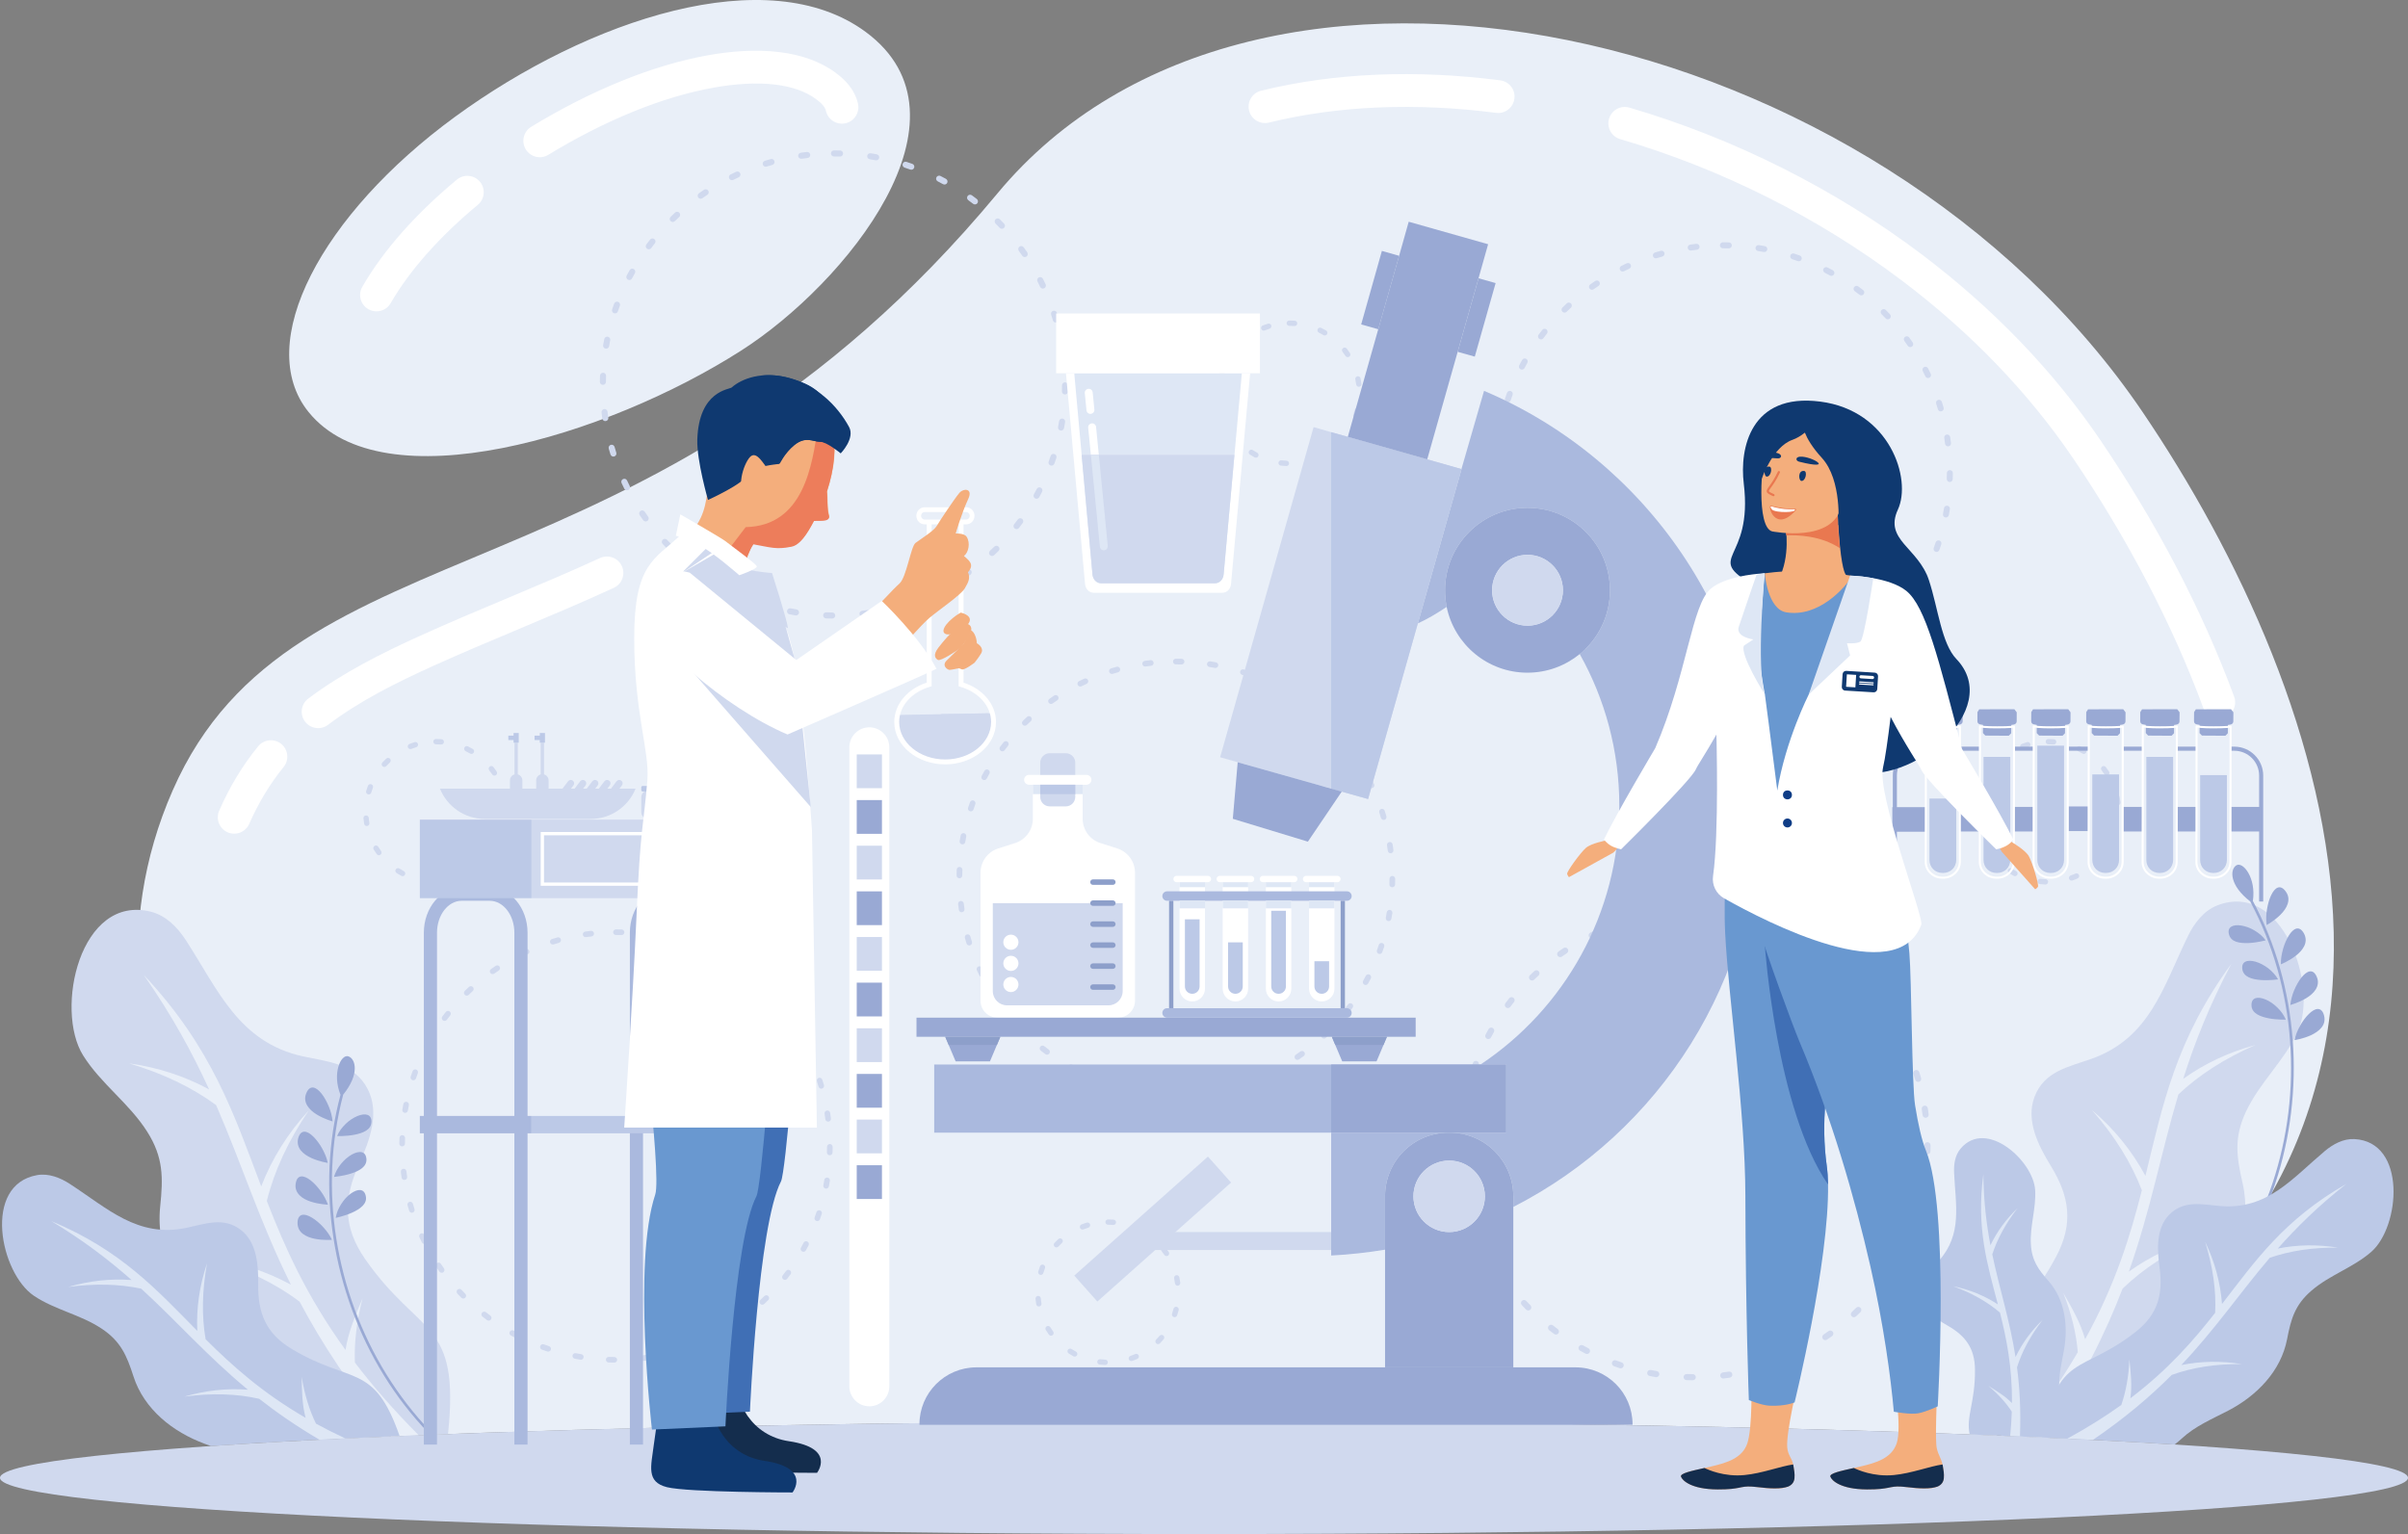 <?xml version="1.0" encoding="UTF-8"?><svg id="a" xmlns="http://www.w3.org/2000/svg" viewBox="0 0 2009.32 1280.37"><rect x="0" y="0" width="2009.32" height="1280.37" fill="#808080" stroke="none"/><path d="M1665.77,1198.12c430.85-212.91,279.31-622.13,122.08-854.24C1567.7,18.9,1047.51-97.9,832.34,161.39,540.29,513.33,244.89,430.08,144.13,659.63c-100.75,229.54,84.09,453.92,188.08,538.96,178.07-7.5,416.57-12.07,672.46-12.07s484.42,4.37,661.1,11.6h0ZM618.66,292.48c-112.76,72.18-299.27,128.11-361.21,51.38-46.27-57.33,10.73-164.9,122.36-246.46C491.37,15.91,640.83-33.43,722.29,26.59c96.67,71.21-16.8,210.31-103.63,265.89Z" style="fill:#e9eff8; fill-rule:evenodd;"/><path d="M1864.25,581.46c2.6,7.11-1.05,14.99-8.15,17.59-7.1,2.61-14.98-1.04-17.59-8.15-13.16-35.75-28.99-70.76-46.44-104.25-19.33-37.11-40.43-71.99-61.89-103.68-18.93-27.94-40.42-54.21-63.92-78.68-24.34-25.31-50.85-48.67-78.95-69.9-34.89-26.36-72.62-49.76-112.16-69.63-39.43-19.82-80.85-36.23-123.23-48.66-7.25-2.13-11.41-9.74-9.27-17,2.13-7.26,9.74-11.41,17-9.27,43.8,12.84,86.72,29.86,127.74,50.47,41.28,20.73,80.45,45.01,116.44,72.21,29.13,22.02,56.74,46.33,82.16,72.8,24.45,25.44,46.91,52.92,66.82,82.31,22.34,32.99,44.05,68.82,63.61,106.37,17.91,34.36,34.21,70.43,47.84,107.47h0ZM1251.83,67.05c7.48,.95,12.8,7.79,11.84,15.29-.95,7.49-7.79,12.8-15.28,11.85-32.27-4.17-65.61-5.9-98.87-4.47-30.59,1.32-61.12,5.34-90.68,12.6-7.35,1.8-14.77-2.69-16.57-10.04-1.81-7.34,2.69-14.77,10.03-16.56,31.32-7.7,63.65-11.95,96.04-13.35,34.79-1.49,69.69,.31,103.48,4.68h0ZM500.7,465.75c6.87-3.17,15.01-.17,18.18,6.7,3.17,6.88,.16,15.01-6.71,18.18-26.92,12.39-53.12,23.4-79.31,34.41-24.06,10.11-48.13,20.22-70.96,30.56-15.65,7.09-31.22,14.49-45.92,22.49-14.66,7.98-28.91,16.79-42.26,26.87-6.04,4.56-14.63,3.36-19.19-2.68-4.56-6.04-3.37-14.64,2.68-19.2,14.32-10.8,29.74-20.33,45.7-29.02,15.91-8.67,31.92-16.3,47.74-23.46,24.32-11.01,47.97-20.95,71.61-30.88,26.62-11.19,53.26-22.38,78.46-33.98h0Zm-285.27,157.14c4.77-5.85,13.39-6.74,19.26-1.98,5.85,4.77,6.74,13.38,1.98,19.25-5.7,7-10.94,14.46-15.75,22.43-4.84,8.02-9.15,16.34-12.95,25.01-3.02,6.92-11.09,10.09-18.02,7.08-6.92-3.02-10.09-11.09-7.08-18.02,4.4-10.01,9.23-19.4,14.56-28.22,5.35-8.87,11.33-17.37,18-25.55h0ZM715.9,86.46c1.68,7.37-2.92,14.72-10.29,16.41-7.38,1.68-14.73-2.92-16.41-10.3-.37-1.63-1.22-3.13-2.35-4.51-1.53-1.88-3.61-3.66-5.87-5.33-9.24-6.8-20.93-10.43-33.32-12.02-17.07-2.18-35.59-.49-51.39,2.3-22.4,3.95-45.08,10.94-67.11,19.85-25.12,10.16-49.47,22.83-71.62,36.36-6.46,3.93-14.89,1.9-18.82-4.56-3.94-6.45-1.9-14.88,4.55-18.82,23.32-14.24,49.04-27.61,75.71-38.4,23.8-9.63,48.33-17.19,72.58-21.46,17.86-3.15,39.1-5.02,59.55-2.4,16.71,2.14,32.78,7.27,46.08,17.06l.06,.06c3.89,2.87,7.65,6.15,10.86,10.09,3.61,4.46,6.42,9.6,7.81,15.67h0Zm-334.67,63.47c5.81-4.82,14.43-4.03,19.25,1.77,4.83,5.81,4.04,14.43-1.77,19.26-14.98,12.43-29.61,26.24-42.67,41.02-11.55,13.06-21.85,26.85-30.02,41.02-3.76,6.54-12.12,8.8-18.66,5.04-6.55-3.76-8.8-12.12-5.04-18.66,9.18-15.93,20.57-31.21,33.24-45.54,14.01-15.84,29.66-30.63,45.68-43.92Z" style="fill:#fff; fill-rule:evenodd;"/><path d="M373.84,1196.93c10.12-96.28-23.49-80.6-69.11-145.99-18.82-26.99-18.03-51.14-4.92-79.9,8.61-18.87,17.33-42.37,6.91-62.24-11.3-21.55-33.1-22.52-53.96-27.12-53.61-11.83-70.72-55.4-97.7-97-6.97-10.75-16.65-20.54-28.99-23.69-59.46-15.11-80.63,81.75-56.72,119.9,14.94,23.84,38.32,39.72,53.5,63.7,13.56,21.42,13.32,38.35,10.82,62.37-3.98,38.15,15.09,73.93,41.5,99.89,14.99,14.74,31.57,28.5,42.29,46.96,11.25,19.37,29,35.43,49.69,47.77,33.1-1.67,68.76-3.24,106.7-4.66Z" style="fill:#d0d9ee; fill-rule:evenodd;"/><path d="M349.35,1197.88c-21.05-21.15-38.49-41.3-53.21-60.62-.66-16.74,1.46-34.62,6.38-53.61-6.22,14.69-11.93,28.39-14.22,43.07-32.56-45.06-50.64-85.69-65.66-124.35,6.2-25.04,17.89-50.26,35.06-75.66-17.48,19.04-30.72,40.2-39.73,63.49-22.68-59.87-40.8-115.55-98.05-176.53,23.9,34.24,40.81,65.57,54.57,95.59-20.52-11.12-42.76-18.35-66.76-21.73,28.31,8.44,52.52,20.05,72.61,34.83,21.94,50.38,36.46,97.71,62.41,149.88-20.58-11.19-42.93-18.48-67.01-21.87,29.12,8.68,53.9,20.71,74.32,36.11,18.26,34.4,42.04,71.14,76.45,112.35,7.51-.32,15.12-.64,22.83-.95Z" style="fill:#e9eff8; fill-rule:evenodd;"/><path d="M333.43,1198.53c-21.43-61.67-40.36-42.75-90.18-72.75-21.27-12.8-28.1-29.78-27.81-53.79,.2-15.76-.94-34.75-14.22-45.25-14.42-11.39-29.8-5.26-45.66-1.94-40.73,8.55-65.88-16.28-97.27-36.65-8.12-5.27-17.81-9.03-27.32-7.35-45.78,8.11-30.86,81.78-2.65,100.73,17.62,11.85,38.66,15.54,56.5,27.4,15.93,10.6,20.93,22.4,26.53,39.81,8.89,27.67,33.03,46.49,59.25,56.22,1.78,.66,3.58,1.31,5.37,1.95,45.26-3.08,98.16-5.89,157.45-8.38Z" style="fill:#bcc9e7; fill-rule:evenodd;"/><path d="M288.13,1200.56c-8.68-4.03-16.82-8.14-24.46-12.32-5.57-11.39-9.55-24.42-11.95-39.1,.17,12.11,.41,23.38,3.3,34.25-36.31-21.03-61.24-43.52-83.44-65.6-3.36-19.27-2.97-40.39,1.17-63.35-6.29,18.64-9,37.43-8.12,56.37-33.99-34.37-63.54-67.27-121.81-91.62,27.02,16.25,48.29,32.66,66.98,49.17-17.59-1.3-35.22,.63-52.86,5.79,22.18-2.99,42.48-2.52,60.91,1.45,30.58,28.04,55.09,56.28,88.99,84.3-17.67-1.32-35.37,.61-53.08,5.78,22.82-3.08,43.65-2.48,62.5,1.8,14.6,11.44,31.02,22.83,50.29,34.15,7.07-.36,14.26-.72,21.58-1.06Z" style="fill:#dee7f5; fill-rule:evenodd;"/><path d="M1668.49,1196.85c-22.07-92.59,11.63-80.75,47.33-148.23,14.57-27.52,11.05-50.09-4.55-75.53-10.24-16.69-21.11-37.7-13.62-57.57,8.14-21.54,28.46-25.01,47.51-31.77,48.93-17.38,59.97-60.26,80.52-102.43,5.31-10.91,13.26-21.24,24.48-25.62,54.05-21.14,85.01,67.23,66.96,105.82-11.28,24.12-31.39,41.75-42.88,66.03-10.26,21.68-8.1,37.53-2.99,59.77,8.12,35.32-5.68,71.12-27.47,98.58-12.37,15.57-26.34,30.43-34.28,49.01-11.88,27.82-36.98,50.86-65.67,66.77-23.06-1.16-47.38-2.28-72.84-3.34l-2.51-1.48Z" style="fill:#d0d9ee; fill-rule:evenodd;"/><path d="M1685.14,1198.92c19.95-25.04,35.81-48.35,48.64-70.34-1.29-15.79-5.33-32.3-12.13-49.53,7.52,13.04,14.44,25.23,18.27,38.73,25.37-46.09,37.68-86.32,47.32-124.34-8.68-22.76-22.54-45.04-41.57-66.87,18.58,15.81,33.43,34.1,44.55,54.89,14.4-58.82,25.01-113.18,71.72-177.08-18.5,34.93-30.76,66.3-40.22,96.08,17.96-12.83,38.01-22.24,60.13-28.22-25.6,11.24-46.96,24.96-64.11,41.19-14.79,49.84-22.98,95.93-41.35,147.91,18.02-12.91,38.14-22.37,60.35-28.38-26.33,11.56-48.18,25.76-65.58,42.58-14.19,37.06-34.07,77.41-65.34,124.29-6.81-.3-13.7-.61-20.69-.92Z" style="fill:#e9eff8; fill-rule:evenodd;"/><path d="M1643.58,1197.23c-3.27-14.95,4.67-26.49,4.41-54.16-.15-17.85-8.05-28.2-22.78-36.63-9.68-5.54-20.84-13.06-22.46-25.11-1.77-13.06,7.49-20.45,15.21-29.13,19.84-22.3,13.73-46.89,12.59-73.74-.29-6.95,.89-14.34,5.33-19.66,21.38-25.62,60.91,10.13,62.32,34.52,.9,15.23-4.41,29.66-3.58,45.03,.75,13.73,6.13,21.08,14.73,30.83,13.67,15.48,16.47,37.27,12.99,57.09-1.98,11.26-4.96,22.58-3.9,34.11,1.2,13.05-2.14,26.84-8.19,39.69-21.32-.98-43.53-1.93-66.66-2.82Z" style="fill:#bcc9e7; fill-rule:evenodd;"/><path d="M1677.36,1198.59c.71-7.12,1.14-13.89,1.35-20.38-4.94-7.57-11.45-14.73-19.54-21.5,7.31,4.46,14.1,8.65,19.69,14.37,.22-30.17-4.54-53.77-10.02-75.54-10.54-9.01-23.54-16.35-39.02-22,13.61,2.77,26.04,7.83,37.27,15.17-8.75-33.51-18.19-63.74-12.1-108.76,.21,22.65,2.57,41.8,5.9,59.37,5.53-11.43,13.04-21.71,22.51-30.85-9.79,12.74-16.78,25.57-20.98,38.46,6.1,29.12,14.51,54.52,19.41,85.7,5.53-11.48,13.06-21.81,22.57-30.99-10.06,13.11-17.18,26.3-21.34,39.58,2.21,16.96,3.31,35.74,2.46,57.72l-8.17-.35Z" style="fill:#dee7f5; fill-rule:evenodd;"/><path d="M1877.79,752.48c-17.67-13.59-17.17-26.91-11.68-30.26,5.5-3.36,16.66,10.57,13.76,29.78,1.13,2.13,2.25,4.27,3.33,6.41,9.13,18.12,16.2,37.26,21.25,56.89,5.05,19.66,8.09,39.83,9.14,60.09,1.05,20.28,.08,40.67-2.84,60.77-2.93,20.14-7.86,39.99-14.79,59.13-6.91,19.13-15.85,37.51-26.7,54.73-.72,1.13-2.54,.12-1.83-1.01,1.31-2.09,2.59-4.19,3.83-6.3,10.26-17.4,18.61-35.93,24.98-55.08,6.35-19.06,10.76-38.76,13.21-58.7,2.47-20.06,2.93-40.39,1.42-60.55-1.5-20.04-4.98-39.94-10.46-59.27-5.5-19.45-13.03-38.3-22.47-56.15-.08-.16-.13-.32-.14-.47h0Zm13.6,19.58s6.32-3.42,11.55-8.65c2.61-2.6,4.87-5.65,5.95-8.94,1.08-3.29,.95-6.84-1.43-10.18-4.71-6.72-9.34-3.55-12.44,3.1-1.59,3.34-2.69,7.46-3.41,11.81-.74,4.35-.79,8.78-.23,12.85h0Zm-.84,12.78c-1.18-1.62-2.56-3.17-4.14-4.56-1.62-1.37-3.37-2.61-5.17-3.68-3.58-2.17-7.54-3.56-11-4.11-6.91-1.11-12.02,1.12-10.28,7.49,.46,1.59,1.22,2.86,2.25,3.85,1.04,.99,2.36,1.71,3.86,2.22,1.51,.5,3.19,.8,4.96,.95,1.75,.16,3.57,.18,5.37,.09,7.24-.34,14.16-2.25,14.16-2.25h0Zm12.72,20s6.66-2.63,12.45-7.17c2.89-2.26,5.56-5.02,7.06-8.16,1.47-3.12,1.67-6.6-.18-10.23-3.87-7.21-8.92-4.62-12.72,1.56-1.9,3.08-3.7,7.11-4.85,11.3-.57,2.09-1.06,4.26-1.39,6.4-.32,2.15-.45,4.27-.36,6.3h0Zm-2.36,12.58c-1.95-3.5-4.97-6.72-8.27-9.3-3.4-2.54-7.08-4.45-10.42-5.43-3.37-.97-6.43-1.05-8.48-.08-2.06,.97-3.08,2.96-2.67,6.29,.94,6.56,8.19,8.53,15.49,9.07,7.28,.52,14.35-.56,14.35-.56h0Zm10.23,21.37s6.94-1.84,13.24-5.68c3.18-1.92,6.11-4.33,7.93-7.26,1.78-2.91,2.56-6.38,1.04-10.16-2.98-7.6-8.23-5.64-12.83,.06-2.33,2.85-4.39,6.58-6.14,10.63-.86,2.02-1.57,4.1-2.11,6.2-.52,2.08-.98,4.19-1.13,6.21h0Zm-3.78,12.23c-.78-1.85-1.8-3.67-2.99-5.39-1.21-1.72-2.66-3.34-4.16-4.81-1.52-1.47-3.12-2.78-4.75-3.9-1.66-1.12-3.36-2.03-4.98-2.71-6.48-2.73-11.97-1.8-11.75,4.86,.07,6.67,7.22,9.44,14.31,10.84,7.12,1.36,14.31,1.11,14.31,1.11h0Zm7.28,17.1s1.78-.26,4.39-.92c2.6-.64,6.04-1.67,9.37-3.22,3.33-1.55,6.55-3.61,8.72-6.32,2.2-2.7,3.15-6.02,2.19-9.95-.96-3.94-2.97-5.56-5.23-5.58-2.27,0-4.92,1.62-7.49,4.17-2.63,2.55-5.23,6.05-7.33,9.86-2.13,3.81-3.88,7.96-4.61,11.96Z" style="fill:#99a9d4; fill-rule:evenodd;"/><path d="M286.25,913.79c14.08-17.29,10.53-30.15,4.42-32.14-6.12-2.01-13.78,14.11-6.55,32.14-.62,2.33-1.21,4.67-1.78,7.01-4.72,19.73-7.2,39.98-7.61,60.26-.4,20.29,1.29,40.62,4.92,60.58,3.64,19.99,9.27,39.6,16.73,58.49,7.47,18.93,16.84,37.12,27.98,54.15,11.13,17.03,24.05,32.87,38.56,47.13,.96,.94,2.5-.46,1.55-1.4-1.76-1.73-3.48-3.48-5.18-5.26-13.98-14.57-26.36-30.69-36.97-47.85-10.56-17.09-19.37-35.25-26.34-54.1-7.02-18.96-12.14-38.65-15.3-58.62-3.15-19.85-4.32-40-3.44-60.08,.89-20.19,3.87-40.26,8.97-59.81,.05-.17,.06-.34,.03-.48h0Zm-8.73,22.17s-6.93-1.87-13.23-5.75c-3.13-1.94-6.04-4.38-7.85-7.34-1.8-2.95-2.5-6.43-.94-10.23,3.03-7.63,8.27-5.61,12.82,.15,2.31,2.88,4.32,6.65,6.03,10.72,1.72,4.08,2.78,8.36,3.18,12.45h0Zm3.76,12.24c.78-1.85,1.77-3.66,2.99-5.38,1.25-1.7,2.67-3.31,4.18-4.77,2.98-2.93,6.52-5.19,9.76-6.54,6.48-2.67,11.96-1.68,11.72,4.93-.08,1.65-.52,3.06-1.3,4.27-.79,1.21-1.9,2.21-3.25,3.05-1.34,.84-2.91,1.51-4.6,2.07-1.67,.56-3.43,.98-5.21,1.31-7.11,1.33-14.29,1.06-14.29,1.06h0Zm-7.79,22.39s-7.09-1.03-13.77-4.11c-3.33-1.54-6.56-3.61-8.74-6.32-2.14-2.71-3.14-6.04-2.18-10,2.11-7.92,7.62-6.55,12.74-1.42,2.55,2.56,5.23,6.08,7.32,9.89,1.03,1.9,2.01,3.9,2.83,5.91,.8,2.01,1.42,4.05,1.8,6.04h0Zm5.19,11.71c1.09-3.86,3.28-7.69,5.9-10.95,2.71-3.25,5.87-5.95,8.89-7.68,3.07-1.72,6.03-2.5,8.24-2.02,2.23,.47,3.68,2.18,4.04,5.5,.6,6.6-6.01,10.2-12.99,12.39-6.96,2.18-14.08,2.76-14.08,2.76h0Zm-5.05,23.15s-7.18-.2-14.2-2.48c-3.54-1.14-6.94-2.82-9.38-5.26-2.4-2.43-3.96-5.61-3.34-9.64,1.14-8.08,6.71-7.39,12.5-2.9,2.9,2.24,5.77,5.41,8.41,8.95,1.3,1.77,2.48,3.63,3.48,5.54,.98,1.9,1.92,3.84,2.54,5.79h0Zm6.49,11.03c.33-1.99,.91-3.99,1.67-5.94,.78-1.95,1.82-3.85,2.95-5.63,1.14-1.78,2.39-3.42,3.72-4.89,1.37-1.47,2.8-2.74,4.22-3.78,5.68-4.14,11.25-4.49,12.54,2.03,1.48,6.51-4.85,10.86-11.43,13.85-6.62,2.96-13.68,4.36-13.68,4.36h0Zm-3.15,18.32s-1.81,.14-4.48,.11c-2.69-.03-6.26-.24-9.86-.97-3.6-.74-7.21-2.01-9.94-4.15-2.76-2.11-4.45-5.14-4.41-9.17,.02-4.05,1.61-6.1,3.79-6.63,2.22-.53,5.16,.43,8.26,2.33,3.14,1.88,6.48,4.68,9.39,7.91,2.95,3.22,5.62,6.87,7.25,10.58Z" style="fill:#99a9d4; fill-rule:evenodd;"/><path d="M1704.05,1199.49c12.99-71,32.71-52.29,78.04-87.87,18.49-14.52,22.95-31.23,19.92-53.73-1.99-14.75-3.11-32.7,8.14-44.11,12.21-12.38,27.35-8.44,42.6-7.17,39.19,3.23,59.93-23,87.04-45.8,7-5.89,15.66-10.56,24.77-10.09,43.88,2.23,38.34,73.09,14.05,94.18-15.17,13.19-34.49,19.12-49.85,32.33-13.73,11.81-17.07,23.47-20.33,40.46-5.17,27-25.65,47.48-49.13,59.69-13.32,6.92-27.54,12.86-38.71,23.23-1.92,1.79-3.94,3.48-6.05,5.07-33.23-2.11-70.14-4.08-110.3-5.9l-.2-.28Z" style="fill:#bcc9e7; fill-rule:evenodd;"/><path d="M1725.05,1200.74c17.12-9.34,31.96-18.73,45.05-28.13,3.93-11.34,6.17-24.04,6.73-38.09,1.22,11.39,2.3,21.97,.83,32.53,31.64-24,52.45-48.01,70.74-71.33,.95-18.47-1.84-38.23-8.36-59.29,8.04,16.75,12.73,34.06,14.08,51.93,27.94-36.23,51.88-70.57,103.74-100.23-23.47,18.41-41.54,36.29-57.18,53.96,16.36-3.27,33.11-3.53,50.25-.76-21.15-.22-40.14,2.62-56.97,8.49-25.46,29.89-45.21,59.25-73.81,89.51,16.43-3.31,33.25-3.58,50.46-.79-21.76-.22-41.22,2.78-58.41,9.01-17.58,17.65-38.57,35.64-65.81,54.25-6.98-.36-14.11-.71-21.33-1.06Z" style="fill:#dee7f5; fill-rule:evenodd;"/><path d="M1004.67,1186.52c554.85,0,1004.66,21.01,1004.66,46.93s-449.8,46.93-1004.66,46.93S0,1259.36,0,1233.45s449.8-46.93,1004.67-46.93Z" style="fill:#d0d9ee; fill-rule:evenodd;"/><path d="M695.91,130.61c-1.4,0-2.54-1.13-2.54-2.54s1.14-2.53,2.54-2.53l5.12,.07c1.4,.03,2.5,1.19,2.47,2.59-.03,1.39-1.2,2.5-2.59,2.46l-4.99-.06h0Zm-22.65-3.76c1.39-.17,2.66,.82,2.82,2.2,.17,1.39-.82,2.66-2.2,2.82-1.66,.2-3.31,.4-4.96,.63-1.38,.21-2.67-.75-2.87-2.13-.21-1.39,.75-2.67,2.13-2.88,1.69-.25,3.39-.45,5.08-.65h0Zm-30.15,5.92c1.34-.38,2.74,.4,3.12,1.74,.38,1.35-.4,2.74-1.75,3.13l-4.79,1.41c-1.33,.42-2.75-.33-3.17-1.66-.42-1.33,.33-2.75,1.67-3.17,1.64-.51,3.27-.99,4.92-1.45h0Zm-28.86,10.6c1.27-.6,2.78-.05,3.37,1.22,.6,1.27,.05,2.77-1.22,3.37-1.5,.7-3.03,1.41-4.51,2.16-1.25,.61-2.77,.1-3.4-1.14-.62-1.25-.1-2.77,1.14-3.4l4.62-2.2h0Zm-26.81,15.02c1.16-.78,2.73-.47,3.52,.68,.78,1.16,.46,2.73-.69,3.51l-4.11,2.84c-1.14,.8-2.72,.54-3.53-.6-.8-1.14-.55-2.72,.6-3.53l4.22-2.9h0Zm-24.13,19.03c1.02-.96,2.63-.9,3.58,.12,.96,1.02,.9,2.63-.12,3.58l-3.63,3.44c-.99,.97-2.6,.96-3.58-.04-.97-1-.96-2.61,.05-3.58l3.71-3.53h0Zm-20.86,22.55c.86-1.1,2.46-1.28,3.56-.42,1.1,.86,1.29,2.45,.42,3.55-1.03,1.31-2.03,2.62-3.03,3.94-.83,1.14-2.42,1.37-3.55,.54-1.12-.83-1.36-2.41-.53-3.54,1.05-1.34,2.06-2.73,3.13-4.08h0Zm-17.09,25.55c.68-1.22,2.23-1.66,3.44-.97,1.22,.68,1.66,2.22,.98,3.44-.82,1.45-1.61,2.91-2.38,4.38-.65,1.24-2.18,1.72-3.41,1.08-1.24-.64-1.72-2.18-1.08-3.41,.8-1.5,1.61-3.03,2.45-4.51h0Zm-12.86,27.91c.48-1.31,1.94-1.99,3.24-1.5,1.31,.47,2,1.93,1.51,3.24l-1.66,4.69c-.44,1.33-1.88,2.05-3.21,1.61-1.32-.44-2.04-1.87-1.6-3.2,.6-1.56,1.13-3.24,1.7-4.84h0Zm-8.3,29.61c.27-1.37,1.59-2.27,2.96-2.01,1.37,.26,2.27,1.59,2.01,2.96l-.9,4.92c-.23,1.37-1.53,2.31-2.91,2.08-1.38-.23-2.31-1.52-2.08-2.9l.92-5.04h0Zm-3.53,30.52c.05-1.39,1.21-2.49,2.61-2.45,1.39,.05,2.49,1.22,2.44,2.61l-.11,4.99c0,1.4-1.14,2.53-2.54,2.52-1.4,0-2.53-1.14-2.52-2.54,0-1.71,.07-3.41,.12-5.13h0Zm1.25,30.7c-.17-1.38,.82-2.65,2.21-2.82,1.38-.16,2.65,.82,2.81,2.21,.19,1.66,.42,3.3,.65,4.96,.21,1.38-.75,2.66-2.14,2.87-1.38,.2-2.67-.76-2.87-2.14-.25-1.68-.48-3.39-.67-5.08h0Zm6.03,30.15c-.39-1.34,.39-2.74,1.72-3.13,1.34-.39,2.75,.38,3.14,1.72,.45,1.6,.93,3.2,1.43,4.79,.43,1.33-.32,2.76-1.65,3.18-1.33,.43-2.75-.31-3.18-1.65-.52-1.62-.99-3.27-1.47-4.91h0Zm10.72,28.8c-.6-1.27-.05-2.77,1.22-3.37,1.26-.6,2.77-.05,3.37,1.22,.69,1.5,1.42,3.01,2.16,4.49,.62,1.25,.12,2.77-1.12,3.4-1.26,.63-2.78,.13-3.41-1.12-.78-1.48-1.52-3.1-2.22-4.63h0Zm15.12,26.75c-.79-1.15-.47-2.73,.68-3.51,1.16-.79,2.73-.47,3.51,.68,.93,1.37,1.87,2.75,2.84,4.1,.82,1.13,.57,2.71-.57,3.53-1.14,.82-2.71,.56-3.54-.57-.98-1.4-1.97-2.81-2.92-4.23h0Zm19.13,24.07c-.96-1.02-.91-2.62,.11-3.58,1.01-.96,2.62-.91,3.58,.11l3.45,3.61c.98,.99,.97,2.59-.02,3.58-.99,.98-2.6,.97-3.58-.02-1.2-1.22-2.37-2.46-3.55-3.7h0Zm22.64,20.77c-1.1-.85-1.3-2.45-.44-3.55,.86-1.11,2.45-1.31,3.55-.45,1.31,1.03,2.64,2.04,3.98,3.04,1.13,.83,1.36,2.41,.54,3.54-.83,1.13-2.42,1.36-3.55,.53l-4.08-3.1h0Zm25.62,16.99c-1.22-.67-1.67-2.21-1-3.43,.68-1.22,2.22-1.67,3.44-1l4.41,2.37c1.23,.64,1.72,2.18,1.07,3.42-.64,1.24-2.18,1.72-3.41,1.08l-4.5-2.43h0Zm27.96,12.75c-1.31-.47-2-1.92-1.52-3.23,.47-1.31,1.92-2,3.24-1.52l4.72,1.65c1.32,.44,2.04,1.87,1.61,3.2-.44,1.33-1.87,2.04-3.21,1.61l-4.83-1.69h0Zm29.62,8.19c-1.37-.27-2.27-1.6-2.01-2.97,.26-1.36,1.59-2.27,2.96-2.01,1.63,.32,3.29,.56,4.9,.88,1.38,.22,2.33,1.52,2.1,2.89-.21,1.38-1.51,2.32-2.89,2.11l-5.06-.91h0Zm30.54,3.41c-1.39-.04-2.49-1.21-2.44-2.6,.04-1.4,1.21-2.49,2.6-2.45l4.99,.1c1.4,0,2.53,1.14,2.52,2.54,0,1.4-1.14,2.53-2.54,2.52l-5.13-.11h0Zm30.7-1.35c-1.38,.17-2.65-.81-2.83-2.19-.17-1.38,.81-2.66,2.19-2.83,1.66-.21,3.3-.43,4.95-.68,1.38-.21,2.68,.74,2.89,2.12,.21,1.38-.74,2.68-2.12,2.88-1.69,.26-3.38,.48-5.08,.7h0Zm30.11-6.15c-1.33,.39-2.74-.39-3.13-1.73-.39-1.33,.38-2.74,1.72-3.13,1.61-.45,3.2-.95,4.79-1.45,1.33-.42,2.75,.31,3.18,1.65,.42,1.33-.32,2.76-1.65,3.18-1.63,.51-3.26,1.01-4.91,1.49h0Zm28.77-10.83c-1.27,.6-2.78,.06-3.38-1.21-.6-1.26-.06-2.77,1.21-3.37,1.51-.7,3-1.43,4.49-2.18,1.25-.62,2.77-.12,3.4,1.13,.63,1.24,.13,2.76-1.12,3.4-1.52,.78-3.06,1.52-4.61,2.24h0Zm26.7-15.22c-1.15,.79-2.73,.49-3.52-.66-.8-1.15-.49-2.73,.66-3.52l4.09-2.87c1.13-.81,2.72-.55,3.54,.58,.81,1.14,.56,2.71-.57,3.53l-4.2,2.94h0Zm23.98-19.21c-1.01,.96-2.62,.91-3.58-.11-.95-1.01-.92-2.62,.1-3.58,1.21-1.13,2.38-2.34,3.59-3.45,.98-.98,2.59-.98,3.58,0,.98,.99,.98,2.59,0,3.58l-3.7,3.57h0Zm20.7-22.72c-.86,1.11-2.45,1.31-3.56,.45-1.1-.85-1.3-2.45-.44-3.56l3.01-3.97c.82-1.13,2.4-1.38,3.54-.55,1.13,.81,1.37,2.4,.55,3.53-1.01,1.38-2.06,2.73-3.09,4.1h0Zm16.89-25.68c-.66,1.23-2.2,1.68-3.42,1.01-1.23-.66-1.68-2.2-1.02-3.42l2.36-4.41c.63-1.25,2.16-1.74,3.41-1.11,1.24,.63,1.73,2.17,1.1,3.41l-2.41,4.52h0Zm12.65-28c-.47,1.31-1.93,2-3.24,1.52-1.31-.47-2-1.92-1.52-3.23l1.63-4.71c.44-1.32,1.86-2.05,3.19-1.62,1.33,.43,2.06,1.85,1.63,3.19l-1.67,4.85h0Zm8.07-29.66c-.26,1.37-1.58,2.28-2.95,2.02s-2.28-1.58-2.02-2.94l.86-4.93c.22-1.37,1.51-2.32,2.89-2.1,1.38,.22,2.33,1.51,2.11,2.89l-.89,5.05h0Zm3.3-30.56c-.03,1.4-1.19,2.51-2.59,2.47-1.4-.03-2.5-1.19-2.47-2.59l.09-4.99c0-1.4,1.13-2.53,2.53-2.53s2.54,1.13,2.54,2.53l-.09,5.12h0Zm-1.48-30.68c.17,1.38-.81,2.65-2.19,2.83-1.38,.17-2.65-.81-2.83-2.19-.15-1.56-.42-3.38-.69-4.93-.22-1.38,.72-2.68,2.1-2.9,1.38-.22,2.68,.73,2.9,2.11,.25,1.66,.54,3.42,.71,5.09h0Zm-6.27-30.11c.4,1.34-.36,2.75-1.7,3.15-1.33,.4-2.74-.36-3.14-1.7l-1.47-4.78c-.44-1.33,.29-2.76,1.63-3.19,1.32-.44,2.75,.29,3.19,1.63l1.49,4.89h0Zm-10.93-28.72c.61,1.26,.08,2.77-1.18,3.38-1.26,.61-2.77,.08-3.38-1.18l-2.2-4.49c-.63-1.24-.14-2.77,1.1-3.4,1.25-.64,2.77-.15,3.41,1.1,.79,1.51,1.52,3.06,2.26,4.6h0Zm-15.32-26.65c.79,1.14,.51,2.73-.63,3.52-1.15,.8-2.73,.51-3.53-.63l-2.88-4.09c-.82-1.14-.58-2.71,.55-3.54,1.14-.82,2.71-.57,3.54,.56l2.95,4.18h0Zm-19.3-23.9c.96,1,.92,2.61-.09,3.58-1.01,.96-2.62,.92-3.58-.08l-3.49-3.59c-.98-.99-.98-2.59,0-3.58,.99-.98,2.59-.98,3.59,0l3.57,3.68h0Zm-22.8-20.61c1.11,.85,1.31,2.44,.46,3.55-.84,1.11-2.43,1.32-3.55,.47l-4-3c-1.13-.82-1.37-2.41-.55-3.54,.82-1.14,2.4-1.38,3.54-.56l4.1,3.07h0Zm-25.74-16.79c1.23,.66,1.68,2.2,1.01,3.42-.66,1.23-2.2,1.68-3.42,1.02l-4.39-2.33c-1.27-.63-1.77-2.16-1.14-3.41,.62-1.25,2.15-1.75,3.4-1.12,1.48,.81,3.05,1.59,4.54,2.4h0Zm-28.06-12.54c1.31,.46,2.01,1.91,1.54,3.23-.46,1.31-1.91,2.01-3.23,1.54l-4.73-1.61c-1.33-.44-2.06-1.86-1.63-3.19,.43-1.33,1.85-2.06,3.19-1.63,1.62,.54,3.24,1.08,4.85,1.66h0Zm-29.7-7.96c1.37,.25,2.29,1.56,2.05,2.93-.25,1.38-1.56,2.29-2.94,2.05l-4.93-.84c-1.38-.21-2.33-1.5-2.11-2.89,.21-1.38,1.49-2.33,2.88-2.12,1.68,.26,3.37,.56,5.05,.86Z" style="fill:#d0d9ee; fill-rule:evenodd;"/><path d="M1437.64,207.22c-1.37,0-2.49-1.12-2.49-2.49s1.12-2.49,2.49-2.49l5.02,.07c1.38,.03,2.46,1.17,2.43,2.54-.04,1.37-1.17,2.46-2.54,2.42l-4.91-.06h0Zm-22.24-3.7c1.36-.16,2.61,.8,2.77,2.18,.16,1.36-.81,2.59-2.18,2.76-1.62,.19-3.24,.39-4.86,.62-1.36,.2-2.62-.74-2.82-2.1-.2-1.35,.74-2.62,2.1-2.82,1.66-.25,3.32-.44,4.99-.64h0Zm-29.61,5.82c1.31-.37,2.69,.4,3.06,1.71,.37,1.32-.4,2.7-1.72,3.06l-4.7,1.39c-1.3,.41-2.71-.32-3.11-1.64-.41-1.31,.32-2.71,1.64-3.11,1.61-.5,3.22-.97,4.83-1.42h0Zm-28.35,10.41c1.25-.58,2.72-.04,3.31,1.2,.58,1.24,.05,2.72-1.2,3.3-1.49,.69-2.97,1.39-4.44,2.12-1.22,.61-2.72,.1-3.33-1.12-.61-1.23-.1-2.72,1.13-3.34l4.53-2.17h0Zm-26.33,14.76c1.13-.77,2.69-.46,3.44,.66,.77,1.14,.47,2.69-.66,3.45l-4.05,2.79c-1.12,.79-2.68,.53-3.47-.6-.79-1.12-.53-2.67,.6-3.46l4.14-2.85h0Zm-23.7,18.69c1-.94,2.58-.88,3.52,.12,.93,1,.87,2.58-.13,3.51l-3.56,3.39c-.98,.96-2.56,.94-3.52-.05-.96-.97-.94-2.55,.04-3.51l3.65-3.46h0Zm-20.49,22.15c.85-1.08,2.41-1.26,3.49-.42,1.08,.85,1.27,2.41,.42,3.49-1.01,1.28-2,2.56-2.97,3.87-.82,1.12-2.38,1.35-3.49,.53-1.1-.81-1.33-2.36-.52-3.47,1.03-1.32,2.02-2.69,3.07-4h0Zm-16.78,25.09c.66-1.19,2.18-1.63,3.38-.96,1.2,.67,1.63,2.19,.95,3.39-.8,1.42-1.56,2.86-2.34,4.3-.63,1.21-2.14,1.68-3.35,1.06-1.22-.64-1.69-2.15-1.06-3.36,.79-1.48,1.58-2.97,2.41-4.44h0Zm-12.64,27.42c.47-1.29,1.9-1.95,3.19-1.48,1.29,.47,1.95,1.9,1.49,3.19l-1.64,4.62c-.43,1.31-1.83,2.01-3.14,1.58-1.3-.44-2-1.84-1.58-3.14,.6-1.54,1.11-3.2,1.68-4.76h0Zm-8.15,29.08c.26-1.35,1.56-2.23,2.91-1.98,1.34,.26,2.23,1.56,1.98,2.91l-.89,4.82c-.22,1.35-1.5,2.27-2.86,2.04-1.35-.22-2.27-1.5-2.04-2.86l.9-4.95h0Zm-3.46,29.98c.04-1.36,1.19-2.44,2.56-2.4,1.37,.05,2.44,1.2,2.4,2.56l-.12,4.91c0,1.37-1.13,2.48-2.5,2.47-1.37,0-2.48-1.13-2.47-2.5,0-1.67,.07-3.36,.12-5.04h0Zm1.22,30.16c-.16-1.36,.81-2.6,2.18-2.77,1.36-.16,2.6,.81,2.76,2.18,.18,1.62,.41,3.24,.64,4.86,.2,1.35-.74,2.62-2.1,2.82-1.35,.2-2.62-.74-2.82-2.1-.24-1.66-.47-3.32-.66-4.98h0Zm5.93,29.61c-.38-1.31,.38-2.7,1.7-3.08,1.3-.38,2.69,.38,3.07,1.7,.44,1.57,.91,3.14,1.41,4.7,.41,1.31-.31,2.71-1.63,3.12-1.31,.41-2.7-.31-3.12-1.62-.51-1.59-.97-3.22-1.44-4.82h0Zm10.53,28.28c-.59-1.24-.05-2.72,1.19-3.3,1.25-.58,2.73-.05,3.31,1.2,.68,1.48,1.39,2.95,2.12,4.41,.62,1.23,.12,2.72-1.1,3.34-1.23,.61-2.72,.12-3.34-1.1-.77-1.47-1.49-3.05-2.18-4.55h0Zm14.84,26.28c-.77-1.14-.46-2.69,.67-3.44,1.14-.78,2.69-.47,3.45,.67,.91,1.34,1.84,2.7,2.79,4.02,.8,1.11,.55,2.67-.57,3.46-1.11,.8-2.67,.55-3.47-.56-.97-1.37-1.94-2.75-2.88-4.15h0Zm18.8,23.64c-.94-.99-.9-2.57,.1-3.51,1-.94,2.57-.89,3.51,.1l3.4,3.55c.96,.98,.96,2.55-.02,3.52-.97,.96-2.55,.96-3.52-.02-1.17-1.2-2.33-2.41-3.47-3.64h0Zm22.24,20.41c-1.09-.84-1.29-2.4-.44-3.49,.84-1.08,2.4-1.28,3.49-.44,1.29,1.01,2.58,2.01,3.91,2.97,1.1,.81,1.33,2.37,.52,3.48-.81,1.11-2.37,1.34-3.48,.52l-3.99-3.05h0Zm25.15,16.69c-1.2-.66-1.65-2.18-.98-3.38,.66-1.2,2.18-1.64,3.38-.97l4.32,2.33c1.22,.63,1.69,2.14,1.06,3.35-.63,1.22-2.14,1.69-3.35,1.06l-4.43-2.38h0Zm27.46,12.52c-1.29-.46-1.97-1.89-1.5-3.18,.46-1.29,1.89-1.96,3.18-1.49l4.63,1.62c1.31,.43,2.01,1.84,1.57,3.14-.43,1.31-1.83,2.01-3.14,1.58l-4.75-1.67h0Zm29.09,8.04c-1.34-.26-2.22-1.56-1.97-2.9,.25-1.35,1.56-2.23,2.9-1.98,1.6,.31,3.23,.55,4.82,.86,1.35,.22,2.27,1.49,2.06,2.85-.22,1.35-1.49,2.28-2.85,2.06l-4.98-.89h0Zm30,3.36c-1.37-.05-2.45-1.2-2.4-2.56,.04-1.37,1.19-2.45,2.56-2.41l4.9,.1c1.37,0,2.48,1.13,2.47,2.5,0,1.38-1.12,2.49-2.5,2.48l-5.03-.1h0Zm30.16-1.34c-1.35,.17-2.6-.79-2.78-2.15-.17-1.36,.79-2.61,2.16-2.78,1.62-.2,3.24-.42,4.86-.66,1.35-.21,2.63,.72,2.83,2.07,.21,1.36-.72,2.63-2.08,2.84-1.66,.26-3.32,.47-4.98,.68h0Zm29.58-6.04c-1.32,.38-2.7-.38-3.08-1.69-.38-1.32,.38-2.7,1.69-3.08,1.57-.44,3.14-.93,4.7-1.42,1.3-.42,2.71,.31,3.12,1.62,.41,1.31-.31,2.71-1.63,3.12-1.59,.5-3.2,1-4.81,1.46h0Zm28.25-10.63c-1.24,.58-2.73,.06-3.31-1.19-.59-1.24-.06-2.72,1.18-3.31,1.48-.69,2.95-1.4,4.41-2.14,1.23-.62,2.72-.13,3.35,1.1,.62,1.22,.12,2.71-1.11,3.34-1.49,.76-3.01,1.49-4.52,2.2h0Zm26.22-14.96c-1.13,.78-2.68,.48-3.45-.65-.78-1.13-.48-2.68,.65-3.45l4.02-2.81c1.11-.8,2.67-.55,3.47,.56,.79,1.12,.55,2.67-.57,3.47l-4.12,2.89h0Zm23.55-18.87c-.99,.95-2.57,.9-3.51-.1-.95-.99-.89-2.57,.1-3.51,1.18-1.12,2.35-2.3,3.53-3.4,.97-.97,2.54-.97,3.52,0,.96,.96,.96,2.54,0,3.51l-3.64,3.5h0Zm20.33-22.3c-.84,1.08-2.4,1.28-3.48,.44-1.09-.83-1.29-2.4-.44-3.48l2.95-3.91c.8-1.12,2.36-1.35,3.47-.55,1.11,.8,1.35,2.36,.55,3.47-.99,1.36-2.02,2.69-3.05,4.03h0Zm16.6-25.24c-.65,1.21-2.17,1.66-3.37,1-1.21-.65-1.66-2.17-1-3.37l2.31-4.33c.62-1.22,2.13-1.7,3.35-1.08,1.22,.62,1.7,2.12,1.08,3.35l-2.36,4.43h0Zm12.42-27.49c-.46,1.29-1.89,1.96-3.19,1.49-1.29-.46-1.96-1.89-1.49-3.19l1.6-4.62c.43-1.31,1.83-2.01,3.13-1.6,1.31,.43,2.01,1.83,1.6,3.13l-1.65,4.78h0Zm7.93-29.14c-.26,1.35-1.55,2.24-2.89,1.99-1.35-.25-2.24-1.54-2-2.89l.84-4.84c.22-1.35,1.49-2.28,2.86-2.06,1.35,.22,2.27,1.49,2.06,2.85l-.87,4.96h0Zm3.23-30.01c-.03,1.37-1.17,2.46-2.54,2.42-1.37-.03-2.45-1.17-2.42-2.54l.08-4.91c0-1.37,1.11-2.48,2.49-2.48s2.48,1.11,2.48,2.48l-.08,5.03h0Zm-1.45-30.14c.17,1.36-.79,2.61-2.15,2.78-1.36,.17-2.61-.79-2.78-2.16-.16-1.53-.41-3.32-.68-4.84-.22-1.35,.71-2.63,2.06-2.84,1.35-.22,2.63,.71,2.85,2.06,.25,1.63,.54,3.36,.7,4.99h0Zm-6.16-29.57c.4,1.32-.35,2.71-1.67,3.09-1.32,.39-2.71-.35-3.09-1.66l-1.44-4.7c-.43-1.3,.29-2.71,1.59-3.13,1.31-.43,2.71,.29,3.14,1.6l1.47,4.81h0Zm-10.74-28.21c.59,1.24,.07,2.72-1.16,3.31-1.24,.61-2.72,.08-3.32-1.15l-2.17-4.41c-.61-1.22-.13-2.72,1.09-3.35,1.22-.62,2.71-.14,3.34,1.08,.77,1.49,1.49,3.01,2.22,4.52h0Zm-15.05-26.17c.78,1.14,.49,2.69-.62,3.47-1.14,.78-2.69,.49-3.46-.63l-2.84-4.02c-.8-1.1-.56-2.66,.55-3.46,1.11-.81,2.67-.57,3.47,.54l2.9,4.11h0Zm-18.96-23.48c.95,.99,.91,2.56-.08,3.52-.99,.95-2.57,.9-3.52-.08l-3.42-3.53c-.97-.97-.97-2.54,0-3.52,.96-.96,2.54-.96,3.51,0l3.51,3.61h0Zm-22.4-20.23c1.1,.82,1.31,2.39,.47,3.48-.84,1.09-2.4,1.29-3.49,.45l-3.93-2.94c-1.11-.8-1.35-2.36-.55-3.47,.81-1.11,2.36-1.35,3.47-.55l4.02,3.03h0Zm-25.27-16.5c1.2,.65,1.65,2.17,.99,3.37-.65,1.2-2.17,1.65-3.37,.99l-4.31-2.28c-1.25-.62-1.74-2.12-1.12-3.35,.62-1.23,2.12-1.71,3.34-1.1,1.46,.81,2.99,1.57,4.46,2.36h0Zm-27.56-12.33c1.29,.45,1.97,1.88,1.51,3.17-.45,1.3-1.87,1.98-3.17,1.51l-4.64-1.58c-1.31-.42-2.02-1.83-1.6-3.13,.43-1.31,1.83-2.01,3.13-1.59,1.6,.52,3.19,1.06,4.77,1.62h0Zm-29.17-7.82c1.35,.25,2.25,1.53,2.01,2.88-.25,1.35-1.53,2.26-2.89,2.02l-4.84-.83c-1.35-.2-2.28-1.48-2.08-2.83,.21-1.35,1.49-2.28,2.84-2.08,1.66,.26,3.31,.55,4.96,.84Z" style="fill:#d0d9ee; fill-rule:evenodd;"/><path d="M981.18,554.51c-1.31,0-2.37-1.06-2.37-2.36s1.06-2.37,2.37-2.37l4.8,.06c1.31,.04,2.35,1.13,2.31,2.43-.03,1.31-1.12,2.35-2.42,2.32l-4.68-.07h0Zm-21.2-3.52c1.3-.16,2.48,.77,2.63,2.07,.16,1.3-.77,2.48-2.06,2.63-1.55,.19-3.1,.38-4.64,.6-1.3,.2-2.5-.7-2.7-2-.19-1.3,.71-2.5,2.01-2.69,1.58-.24,3.17-.44,4.77-.62h0Zm-28.25,5.54c1.26-.35,2.56,.38,2.92,1.64,.35,1.26-.38,2.57-1.64,2.92l-4.48,1.32c-1.25,.39-2.58-.31-2.97-1.56-.39-1.25,.31-2.58,1.56-2.97,1.52-.47,3.06-.93,4.61-1.35h0Zm-27.03,9.93c1.19-.55,2.6-.04,3.15,1.14,.56,1.19,.05,2.6-1.14,3.15-1.41,.66-2.83,1.32-4.22,2.02-1.17,.58-2.6,.1-3.18-1.07-.59-1.17-.1-2.6,1.07-3.18l4.32-2.07h0Zm-25.1,14.08c1.08-.73,2.55-.44,3.28,.63,.73,1.09,.44,2.56-.63,3.29l-3.86,2.65c-1.07,.76-2.55,.51-3.31-.56-.76-1.06-.5-2.54,.57-3.3l3.95-2.71h0Zm-22.61,17.82c.96-.89,2.46-.83,3.35,.12,.89,.96,.84,2.46-.12,3.35l-3.4,3.22c-.93,.92-2.43,.9-3.35-.04-.92-.93-.9-2.43,.04-3.35l3.48-3.3h0Zm-19.54,21.13c.81-1.03,2.31-1.21,3.33-.4,1.03,.8,1.21,2.3,.4,3.33-.96,1.21-1.9,2.45-2.84,3.69-.79,1.06-2.27,1.29-3.32,.51-1.05-.79-1.28-2.26-.5-3.32,.98-1.26,1.93-2.56,2.93-3.81h0Zm-16,23.92c.63-1.14,2.08-1.55,3.23-.91,1.14,.63,1.55,2.08,.91,3.22-.77,1.35-1.49,2.72-2.22,4.11-.61,1.15-2.04,1.61-3.2,1-1.16-.6-1.61-2.03-1.01-3.2,.76-1.41,1.51-2.83,2.3-4.23h0Zm-12.05,26.15c.45-1.23,1.82-1.86,3.05-1.42,1.22,.46,1.85,1.82,1.41,3.04l-1.55,4.41c-.42,1.25-1.76,1.92-3,1.5-1.25-.42-1.92-1.76-1.5-3,.57-1.47,1.05-3.05,1.6-4.53h0Zm-7.78,27.72c.25-1.29,1.49-2.13,2.78-1.88,1.29,.25,2.13,1.49,1.88,2.77l-.84,4.61c-.21,1.29-1.44,2.17-2.72,1.95-1.3-.21-2.17-1.43-1.96-2.72l.86-4.72h0Zm-3.3,28.59c.05-1.31,1.14-2.34,2.44-2.29,1.31,.04,2.34,1.14,2.3,2.44l-.11,4.68c0,1.31-1.08,2.35-2.38,2.35-1.31,0-2.36-1.08-2.36-2.38,0-1.61,.06-3.21,.11-4.81h0Zm1.17,28.76c-.16-1.31,.77-2.49,2.06-2.64,1.31-.16,2.49,.77,2.64,2.06,.17,1.55,.4,3.1,.61,4.64,.19,1.3-.71,2.5-2.01,2.69-1.29,.19-2.5-.71-2.69-2-.23-1.59-.45-3.18-.62-4.76h0Zm5.65,28.24c-.36-1.26,.36-2.57,1.62-2.93,1.26-.37,2.57,.35,2.94,1.61,.43,1.49,.86,3,1.33,4.48,.4,1.25-.29,2.58-1.54,2.98-1.25,.4-2.58-.29-2.97-1.54-.49-1.51-.95-3.06-1.38-4.6h0Zm10.04,26.98c-.55-1.19-.04-2.6,1.14-3.16,1.19-.55,2.6-.04,3.15,1.14,.65,1.41,1.33,2.82,2.02,4.21,.59,1.17,.12,2.59-1.05,3.19-1.16,.59-2.59,.11-3.18-1.05-.73-1.4-1.43-2.9-2.09-4.33h0Zm14.16,25.06c-.73-1.09-.44-2.56,.64-3.29,1.09-.73,2.56-.45,3.29,.64,.86,1.29,1.75,2.57,2.66,3.83,.77,1.06,.52,2.54-.54,3.31s-2.54,.52-3.31-.54c-.93-1.31-1.84-2.62-2.74-3.95h0Zm17.93,22.54c-.9-.96-.85-2.45,.1-3.35,.95-.9,2.45-.85,3.35,.1l3.24,3.38c.92,.94,.91,2.43-.02,3.36-.93,.92-2.44,.91-3.36-.02-1.13-1.14-2.22-2.3-3.31-3.47h0Zm21.2,19.47c-1.03-.8-1.22-2.3-.42-3.33,.8-1.03,2.29-1.22,3.33-.42,1.22,.96,2.46,1.91,3.73,2.84,1.05,.78,1.27,2.26,.49,3.31-.78,1.05-2.26,1.28-3.31,.5l-3.82-2.9h0Zm23.99,15.91c-1.14-.62-1.56-2.07-.93-3.22,.62-1.14,2.07-1.57,3.22-.94l4.12,2.22c1.16,.61,1.61,2.03,1.01,3.2-.61,1.15-2.04,1.61-3.2,1l-4.23-2.27h0Zm26.19,11.95c-1.23-.44-1.86-1.81-1.43-3.04,.44-1.23,1.81-1.86,3.04-1.43l4.42,1.54c1.25,.42,1.91,1.76,1.5,3.01-.41,1.24-1.75,1.91-3,1.49l-4.53-1.58h0Zm27.74,7.66c-1.29-.25-2.13-1.49-1.88-2.77,.25-1.29,1.49-2.13,2.77-1.88,1.52,.29,3.08,.52,4.6,.82,1.3,.21,2.18,1.42,1.97,2.71-.2,1.3-1.42,2.18-2.71,1.97l-4.74-.85h0Zm28.61,3.21c-1.31-.05-2.34-1.14-2.3-2.45,.05-1.31,1.14-2.34,2.45-2.29l4.67,.09c1.31,0,2.36,1.07,2.35,2.38,0,1.31-1.08,2.37-2.38,2.36l-4.8-.09h0Zm28.77-1.28c-1.31,.16-2.5-.76-2.66-2.05-.16-1.3,.76-2.49,2.05-2.65,1.55-.2,3.09-.4,4.64-.63,1.29-.2,2.51,.69,2.71,1.98,.2,1.29-.69,2.51-1.99,2.71-1.58,.24-3.17,.45-4.75,.65h0Zm28.2-5.76c-1.26,.36-2.57-.36-2.93-1.62-.37-1.26,.35-2.57,1.61-2.93,1.5-.44,3-.89,4.48-1.36,1.25-.39,2.58,.3,2.97,1.54,.4,1.25-.29,2.58-1.54,2.98-1.52,.48-3.05,.96-4.59,1.39h0Zm26.95-10.15c-1.19,.57-2.6,.06-3.16-1.13-.56-1.18-.06-2.59,1.12-3.15,1.42-.66,2.82-1.34,4.21-2.05,1.17-.59,2.59-.12,3.19,1.05,.59,1.17,.12,2.59-1.05,3.19-1.43,.72-2.87,1.42-4.31,2.09h0Zm25.01-14.25c-1.09,.73-2.56,.46-3.3-.62-.74-1.08-.46-2.56,.62-3.3l3.83-2.68c1.06-.77,2.54-.52,3.31,.54,.77,1.06,.53,2.54-.53,3.31l-3.94,2.75h0Zm22.46-18c-.95,.9-2.45,.85-3.35-.09-.89-.96-.85-2.46,.1-3.36,1.13-1.06,2.23-2.19,3.37-3.23,.92-.93,2.42-.93,3.35,0,.93,.93,.93,2.43,0,3.35l-3.47,3.34h0Zm19.39-21.27c-.8,1.03-2.29,1.22-3.33,.42-1.03-.8-1.22-2.29-.42-3.32l2.82-3.73c.77-1.06,2.25-1.3,3.31-.52,1.05,.77,1.29,2.25,.51,3.31-.95,1.3-1.93,2.56-2.89,3.84h0Zm15.83-24.06c-.62,1.15-2.06,1.58-3.21,.95-1.15-.62-1.58-2.06-.96-3.22l2.2-4.13c.6-1.16,2.02-1.62,3.19-1.03,1.16,.61,1.63,2.03,1.03,3.2l-2.26,4.23h0Zm11.84-26.22c-.44,1.23-1.81,1.87-3.04,1.43-1.23-.44-1.86-1.81-1.42-3.04l1.51-4.41c.41-1.25,1.74-1.93,2.99-1.52,1.25,.41,1.93,1.74,1.52,2.99l-1.57,4.55h0Zm7.56-27.79c-.24,1.29-1.48,2.14-2.76,1.9-1.28-.25-2.13-1.47-1.89-2.76l.8-4.62c.2-1.29,1.42-2.18,2.71-1.97,1.29,.21,2.18,1.42,1.97,2.71l-.83,4.73h0Zm3.09-28.62c-.03,1.31-1.12,2.35-2.43,2.32-1.3-.04-2.34-1.12-2.31-2.43l.08-4.68c0-1.3,1.07-2.37,2.38-2.37s2.37,1.07,2.37,2.37l-.08,4.8h0Zm-1.38-28.74c.16,1.3-.76,2.49-2.05,2.65-1.3,.16-2.49-.76-2.65-2.05-.15-1.47-.39-3.17-.65-4.62-.2-1.3,.68-2.52,1.98-2.71,1.29-.21,2.51,.67,2.7,1.97,.25,1.56,.51,3.21,.67,4.77h0Zm-5.87-28.2c.38,1.25-.34,2.57-1.59,2.95-1.26,.37-2.57-.34-2.95-1.6l-1.37-4.47c-.4-1.25,.27-2.58,1.52-2.99,1.25-.41,2.58,.27,2.99,1.52l1.4,4.59h0Zm-10.24-26.9c.57,1.17,.08,2.59-1.11,3.16-1.17,.57-2.59,.08-3.16-1.11l-2.06-4.2c-.6-1.16-.14-2.6,1.02-3.2,1.17-.59,2.6-.13,3.2,1.03,.73,1.42,1.43,2.87,2.11,4.31h0Zm-14.35-24.96c.75,1.08,.47,2.55-.6,3.3-1.08,.75-2.55,.47-3.3-.6l-2.7-3.83c-.77-1.06-.54-2.53,.52-3.31,1.05-.77,2.54-.54,3.31,.52l2.76,3.92h0Zm-18.08-22.39c.9,.95,.86,2.44-.08,3.35-.95,.91-2.45,.86-3.35-.08l-3.26-3.37c-.93-.93-.93-2.42,0-3.35,.93-.93,2.43-.93,3.35,0l3.35,3.44h0Zm-21.36-19.31c1.04,.79,1.24,2.29,.44,3.32-.79,1.04-2.29,1.24-3.32,.44l-3.75-2.81c-1.05-.78-1.29-2.25-.51-3.31,.77-1.06,2.25-1.29,3.31-.52l3.83,2.88h0Zm-24.1-15.73c1.14,.62,1.58,2.07,.95,3.22-.62,1.14-2.06,1.57-3.21,.95l-4.11-2.17c-1.19-.61-1.66-2.02-1.08-3.2,.6-1.16,2.02-1.64,3.2-1.05,1.38,.78,2.85,1.49,4.25,2.25h0Zm-26.29-11.75c1.23,.44,1.88,1.79,1.45,3.03-.43,1.23-1.79,1.88-3.02,1.45l-4.44-1.51c-1.24-.41-1.92-1.74-1.52-2.99,.41-1.24,1.75-1.92,2.99-1.51,1.52,.49,3.04,1,4.54,1.54h0Zm-27.82-7.45c1.3,.23,2.15,1.46,1.92,2.74-.23,1.3-1.46,2.16-2.74,1.92l-4.62-.79c-1.3-.2-2.19-1.41-1.99-2.71,.2-1.29,1.41-2.18,2.71-1.98,1.57,.24,3.15,.52,4.72,.8Z" style="fill:#d0d9ee; fill-rule:evenodd;"/><path d="M1414,763.29c-1.41,0-2.55-1.14-2.55-2.55s1.14-2.55,2.55-2.55l5.16,.07c1.41,.04,2.53,1.21,2.49,2.61-.03,1.41-1.21,2.53-2.61,2.49l-5.03-.06h0Zm-22.83-3.79c1.4-.17,2.68,.82,2.84,2.22,.17,1.4-.82,2.67-2.22,2.84-1.67,.2-3.33,.4-4.99,.64-1.39,.2-2.69-.76-2.89-2.16-.21-1.39,.77-2.69,2.16-2.88,1.69-.26,3.42-.46,5.12-.66h0Zm-30.39,5.97c1.35-.39,2.76,.41,3.15,1.76,.38,1.35-.41,2.76-1.76,3.15l-4.83,1.42c-1.34,.42-2.77-.34-3.2-1.68-.42-1.34,.34-2.77,1.68-3.19,1.65-.51,3.3-.99,4.96-1.46h0Zm-29.09,10.69c1.28-.6,2.79-.05,3.4,1.23,.6,1.28,.04,2.79-1.23,3.4-1.52,.7-3.06,1.42-4.56,2.17-1.26,.62-2.79,.1-3.42-1.15-.62-1.26-.11-2.79,1.14-3.41l4.66-2.22h0Zm-27.03,15.13c1.16-.79,2.75-.47,3.54,.69,.79,1.16,.48,2.75-.68,3.54l-4.16,2.86c-1.14,.81-2.73,.55-3.56-.6-.81-1.15-.54-2.74,.61-3.56l4.26-2.93h0Zm-24.32,19.18c1.03-.96,2.64-.9,3.6,.13,.95,1.03,.9,2.65-.13,3.6l-3.65,3.46c-1.01,.99-2.63,.96-3.61-.04-.98-1-.96-2.62,.04-3.6l3.75-3.56h0Zm-21.03,22.74c.86-1.11,2.47-1.29,3.58-.43,1.11,.87,1.3,2.48,.43,3.59-1.04,1.3-2.05,2.63-3.05,3.97-.84,1.14-2.45,1.38-3.58,.55-1.13-.84-1.37-2.44-.53-3.58,1.06-1.35,2.08-2.75,3.16-4.11h0Zm-17.23,25.75c.69-1.23,2.24-1.66,3.47-.98,1.23,.69,1.67,2.24,.98,3.48-.82,1.46-1.61,2.93-2.39,4.42-.65,1.25-2.19,1.73-3.44,1.08-1.25-.64-1.74-2.19-1.09-3.44,.81-1.51,1.62-3.05,2.47-4.55h0Zm-12.96,28.14c.48-1.31,1.95-2,3.26-1.51,1.32,.48,2.01,1.95,1.52,3.27l-1.66,4.73c-.45,1.34-1.9,2.06-3.24,1.63-1.33-.46-2.06-1.89-1.62-3.24,.61-1.57,1.13-3.27,1.73-4.88h0Zm-8.37,29.84c.26-1.38,1.61-2.29,2.99-2.02,1.38,.26,2.29,1.6,2.02,2.98l-.9,4.96c-.24,1.39-1.55,2.34-2.94,2.1-1.39-.23-2.33-1.54-2.1-2.93l.93-5.08h0Zm-3.56,30.77c.05-1.4,1.23-2.51,2.63-2.46,1.41,.04,2.52,1.22,2.47,2.63l-.11,5.03c-.02,1.41-1.16,2.54-2.57,2.54-1.41,0-2.54-1.15-2.54-2.57,0-1.72,.07-3.44,.12-5.16h0Zm1.26,30.95c-.17-1.4,.83-2.68,2.23-2.85,1.39-.16,2.67,.83,2.84,2.23,.18,1.66,.42,3.33,.65,4.99,.21,1.39-.76,2.69-2.15,2.88-1.4,.21-2.7-.76-2.89-2.15-.25-1.7-.49-3.41-.68-5.12h0Zm6.09,30.38c-.4-1.35,.38-2.76,1.73-3.16,1.35-.4,2.77,.39,3.16,1.74,.46,1.61,.94,3.23,1.45,4.82,.43,1.34-.32,2.78-1.67,3.21-1.34,.42-2.78-.32-3.2-1.67-.53-1.64-1.01-3.29-1.48-4.95h0Zm10.79,29.03c-.6-1.28-.05-2.8,1.23-3.4,1.28-.6,2.8-.04,3.4,1.23,.7,1.52,1.43,3.04,2.18,4.53,.63,1.26,.13,2.8-1.13,3.42-1.26,.63-2.8,.13-3.43-1.13-.79-1.5-1.53-3.12-2.24-4.66h0Zm15.24,26.97c-.79-1.16-.47-2.75,.69-3.54,1.16-.79,2.75-.48,3.54,.69,.94,1.38,1.88,2.77,2.86,4.12,.82,1.14,.57,2.73-.58,3.57-1.13,.81-2.73,.56-3.56-.59-1-1.4-1.99-2.82-2.95-4.26h0Zm19.29,24.26c-.96-1.03-.92-2.64,.1-3.6,1.03-.96,2.65-.92,3.61,.11l3.48,3.63c.98,1,.97,2.62-.02,3.61-1,.98-2.62,.97-3.61-.02-1.21-1.23-2.39-2.48-3.57-3.74h0Zm22.83,20.94c-1.12-.86-1.32-2.47-.45-3.58,.86-1.12,2.46-1.31,3.58-.45,1.32,1.04,2.66,2.06,4.01,3.06,1.13,.83,1.37,2.43,.54,3.57-.84,1.13-2.44,1.38-3.57,.54l-4.1-3.13h0Zm25.81,17.13c-1.24-.68-1.69-2.23-1.01-3.46,.68-1.24,2.23-1.68,3.46-1.01l4.45,2.39c1.25,.65,1.73,2.2,1.08,3.44-.64,1.25-2.2,1.73-3.43,1.08l-4.54-2.44h0Zm28.18,12.85c-1.32-.48-2-1.94-1.53-3.26,.47-1.32,1.94-2.01,3.26-1.54l4.76,1.67c1.33,.44,2.05,1.89,1.61,3.23-.44,1.33-1.88,2.05-3.22,1.62l-4.88-1.7h0Zm29.85,8.25c-1.38-.26-2.28-1.61-2.01-2.99,.25-1.38,1.6-2.29,2.98-2.02,1.64,.32,3.32,.56,4.95,.89,1.39,.22,2.34,1.53,2.12,2.92-.22,1.38-1.53,2.34-2.92,2.12l-5.11-.92h0Zm30.8,3.44c-1.41-.05-2.52-1.23-2.47-2.63,.04-1.41,1.22-2.51,2.63-2.47l5.03,.1c1.41,0,2.54,1.15,2.54,2.56,0,1.41-1.16,2.54-2.56,2.53l-5.17-.1h0Zm30.95-1.37c-1.4,.17-2.68-.81-2.86-2.21-.17-1.39,.81-2.68,2.21-2.85,1.66-.21,3.33-.43,4.98-.68,1.39-.22,2.7,.74,2.9,2.13,.22,1.39-.74,2.7-2.13,2.91-1.7,.25-3.42,.48-5.12,.7h0Zm30.35-6.2c-1.35,.4-2.76-.38-3.16-1.73-.39-1.35,.39-2.77,1.74-3.16,1.62-.46,3.23-.95,4.82-1.47,1.34-.42,2.78,.32,3.2,1.67,.42,1.34-.31,2.78-1.66,3.2-1.65,.52-3.28,1.03-4.95,1.49h0Zm29-10.92c-1.27,.61-2.8,.07-3.4-1.21-.61-1.27-.07-2.8,1.21-3.4,1.52-.71,3.04-1.45,4.53-2.2,1.26-.63,2.79-.13,3.43,1.13,.63,1.25,.12,2.78-1.14,3.42-1.53,.78-3.08,1.53-4.64,2.25h0Zm26.92-15.33c-1.17,.79-2.76,.49-3.56-.67-.79-1.16-.49-2.75,.67-3.55l4.13-2.89c1.13-.82,2.73-.56,3.56,.58,.82,1.14,.57,2.73-.58,3.57l-4.23,2.96h0Zm24.17-19.37c-1.02,.96-2.64,.92-3.6-.1-.96-1.02-.92-2.64,.11-3.6,1.21-1.14,2.4-2.36,3.61-3.49,1-.99,2.61-.99,3.61,0,.99,1,.99,2.61,0,3.61l-3.74,3.59h0Zm20.87-22.89c-.86,1.11-2.47,1.32-3.59,.45-1.11-.86-1.31-2.47-.44-3.58l3.03-4.01c.82-1.13,2.42-1.38,3.57-.56,1.13,.83,1.38,2.43,.55,3.57-1.01,1.39-2.07,2.75-3.11,4.13h0Zm17.04-25.9c-.67,1.24-2.22,1.69-3.46,1.03-1.24-.67-1.69-2.22-1.02-3.46l2.36-4.45c.64-1.26,2.19-1.75,3.44-1.11,1.25,.64,1.74,2.18,1.1,3.43l-2.42,4.55h0Zm12.74-28.22c-.48,1.32-1.94,2.02-3.26,1.53-1.33-.47-2.02-1.94-1.54-3.26l1.65-4.75c.43-1.33,1.87-2.07,3.21-1.64,1.34,.43,2.07,1.88,1.65,3.22l-1.69,4.9h0Zm8.13-29.91c-.25,1.38-1.59,2.3-2.97,2.04-1.38-.25-2.3-1.59-2.04-2.97l.86-4.96c.23-1.4,1.53-2.35,2.92-2.12,1.39,.22,2.35,1.52,2.12,2.91l-.89,5.09h0Zm3.33-30.8c-.04,1.41-1.21,2.52-2.62,2.49-1.4-.04-2.52-1.21-2.48-2.62l.08-5.03c0-1.41,1.14-2.55,2.55-2.55s2.55,1.14,2.55,2.55l-.08,5.16h0Zm-1.49-30.93c.17,1.4-.82,2.68-2.21,2.86-1.4,.17-2.68-.81-2.86-2.21-.15-1.58-.42-3.41-.7-4.98-.22-1.38,.73-2.7,2.13-2.91,1.39-.22,2.7,.73,2.92,2.12,.25,1.67,.55,3.45,.72,5.13h0Zm-6.33-30.34c.41,1.35-.36,2.77-1.71,3.18-1.35,.4-2.77-.37-3.17-1.72l-1.49-4.81c-.43-1.34,.3-2.78,1.65-3.22,1.33-.44,2.78,.29,3.21,1.64l1.51,4.94h0Zm-11.02-28.96c.61,1.27,.08,2.79-1.19,3.41-1.27,.61-2.8,.08-3.41-1.19l-2.22-4.52c-.63-1.26-.14-2.79,1.11-3.43,1.26-.64,2.8-.14,3.43,1.11,.79,1.53,1.54,3.08,2.28,4.63h0Zm-15.45-26.85c.8,1.15,.51,2.75-.64,3.55-1.15,.8-2.75,.52-3.55-.64l-2.9-4.11c-.83-1.14-.58-2.73,.56-3.57,1.13-.83,2.73-.58,3.56,.56l2.98,4.22h0Zm-19.46-24.1c.97,1.02,.94,2.63-.08,3.6-1.02,.97-2.64,.94-3.6-.08l-3.51-3.61c-.99-.99-.99-2.61,0-3.61,.99-.99,2.61-.99,3.6,0l3.59,3.71h0Zm-22.98-20.77c1.12,.85,1.33,2.46,.47,3.58-.85,1.12-2.46,1.33-3.58,.47l-4.03-3.03c-1.14-.82-1.39-2.42-.56-3.56,.82-1.14,2.42-1.39,3.56-.57l4.13,3.1h0Zm-25.94-16.93c1.23,.67,1.68,2.23,1.01,3.46-.66,1.24-2.22,1.69-3.45,1.02l-4.42-2.34c-1.29-.64-1.79-2.19-1.15-3.43,.63-1.27,2.18-1.77,3.42-1.13,1.49,.83,3.07,1.61,4.59,2.42h0Zm-28.29-12.64c1.32,.46,2.02,1.92,1.56,3.25-.46,1.32-1.93,2.02-3.25,1.55l-4.77-1.63c-1.34-.43-2.07-1.87-1.65-3.21,.44-1.34,1.88-2.07,3.22-1.64,1.64,.53,3.27,1.09,4.89,1.66h0Zm-29.94-8.03c1.39,.25,2.31,1.57,2.07,2.96-.25,1.39-1.57,2.31-2.97,2.07l-4.97-.85c-1.39-.22-2.34-1.52-2.13-2.9,.21-1.4,1.51-2.35,2.9-2.14,1.7,.26,3.4,.56,5.09,.86Z" style="fill:#d0d9ee; fill-rule:evenodd;"/><path d="M513.98,780.4c-1.3,0-2.35-1.05-2.35-2.34s1.05-2.35,2.35-2.35l4.73,.06c1.3,.03,2.32,1.11,2.29,2.4-.03,1.3-1.11,2.32-2.4,2.28l-4.62-.06h0Zm-20.95-3.48c1.29-.15,2.45,.76,2.61,2.04,.15,1.29-.77,2.45-2.05,2.61-1.52,.17-3.06,.36-4.58,.59-1.28,.18-2.47-.7-2.66-1.98-.19-1.28,.7-2.47,1.98-2.66,1.56-.23,3.13-.43,4.7-.61h0Zm-27.9,5.48c1.24-.35,2.54,.38,2.89,1.62,.35,1.24-.38,2.54-1.62,2.89l-4.44,1.3c-1.23,.39-2.54-.3-2.93-1.53-.38-1.24,.31-2.55,1.54-2.94,1.51-.46,3.03-.91,4.55-1.33h0Zm-26.7,9.82c1.17-.55,2.57-.05,3.11,1.13,.56,1.17,.05,2.56-1.13,3.11-1.4,.65-2.8,1.3-4.17,2-1.16,.58-2.57,.1-3.15-1.06-.57-1.15-.09-2.56,1.06-3.14l4.28-2.03h0Zm-24.81,13.9c1.08-.72,2.54-.44,3.25,.63,.72,1.07,.44,2.53-.63,3.25l-3.81,2.62c-1.05,.74-2.52,.5-3.26-.56-.75-1.05-.5-2.52,.56-3.26l3.9-2.69h0Zm-22.32,17.61c.95-.88,2.43-.83,3.31,.11,.88,.95,.82,2.43-.12,3.31l-3.35,3.19c-.93,.9-2.41,.88-3.32-.04-.9-.93-.88-2.41,.04-3.31l3.44-3.26h0Zm-19.31,20.88c.79-1.02,2.27-1.19,3.29-.39,1.01,.79,1.19,2.27,.39,3.28-.96,1.2-1.88,2.42-2.8,3.64-.78,1.05-2.24,1.28-3.28,.51-1.04-.78-1.27-2.24-.49-3.28,.97-1.24,1.9-2.53,2.89-3.77h0Zm-15.82,23.64c.63-1.13,2.06-1.53,3.19-.91,1.13,.63,1.53,2.06,.9,3.19-.76,1.34-1.48,2.7-2.19,4.06-.61,1.14-2.02,1.59-3.16,.99-1.15-.6-1.6-2.01-1-3.16,.75-1.4,1.49-2.8,2.27-4.17h0Zm-11.9,25.83c.43-1.22,1.79-1.85,3-1.4,1.21,.44,1.84,1.79,1.4,3l-1.54,4.35c-.41,1.24-1.73,1.9-2.96,1.49-1.23-.42-1.89-1.74-1.48-2.97,.56-1.44,1.05-3,1.59-4.47h0Zm-7.68,27.39c.25-1.28,1.48-2.1,2.74-1.86,1.27,.25,2.1,1.48,1.85,2.74l-.83,4.54c-.21,1.29-1.41,2.15-2.69,1.94-1.28-.22-2.14-1.42-1.93-2.7l.85-4.66h0Zm-3.26,28.25c.04-1.3,1.13-2.31,2.41-2.27,1.29,.04,2.31,1.13,2.26,2.41l-.1,4.63c0,1.29-1.07,2.33-2.36,2.33-1.3,0-2.34-1.06-2.33-2.36,0-1.58,.06-3.17,.11-4.74h0Zm1.15,28.4c-.16-1.28,.76-2.45,2.04-2.6,1.28-.15,2.45,.76,2.6,2.04,.17,1.53,.39,3.05,.61,4.59,.19,1.28-.7,2.47-1.98,2.65-1.28,.19-2.47-.69-2.65-1.98-.23-1.56-.45-3.13-.62-4.7h0Zm5.58,27.91c-.36-1.24,.36-2.54,1.6-2.9,1.24-.36,2.53,.35,2.9,1.6,.42,1.48,.86,2.96,1.32,4.43,.4,1.23-.28,2.55-1.52,2.94-1.23,.39-2.54-.29-2.93-1.52-.48-1.49-.93-3.03-1.36-4.54h0Zm9.91,26.65c-.54-1.17-.04-2.56,1.13-3.11,1.17-.55,2.57-.05,3.12,1.13,.64,1.39,1.32,2.79,2,4.16,.59,1.15,.12,2.56-1.03,3.14-1.15,.59-2.57,.12-3.15-1.03-.72-1.38-1.41-2.87-2.06-4.28h0Zm13.99,24.75c-.72-1.07-.44-2.53,.63-3.24,1.07-.73,2.53-.45,3.25,.63,.85,1.27,1.73,2.54,2.62,3.78,.76,1.05,.52,2.52-.53,3.27-1.04,.76-2.51,.51-3.26-.53-.92-1.3-1.83-2.59-2.71-3.92h0Zm17.71,22.28c-.89-.95-.84-2.42,.09-3.31,.95-.88,2.43-.84,3.31,.1l3.2,3.34c.91,.92,.9,2.4-.02,3.31-.92,.91-2.4,.9-3.31-.02-1.11-1.13-2.19-2.27-3.27-3.42h0Zm20.95,19.23c-1.03-.79-1.21-2.27-.42-3.29,.79-1.02,2.26-1.2,3.28-.42,1.21,.96,2.44,1.89,3.68,2.81,1.04,.77,1.27,2.23,.5,3.27-.78,1.04-2.24,1.27-3.28,.5l-3.76-2.88h0Zm23.7,15.72c-1.13-.62-1.54-2.05-.92-3.18,.61-1.14,2.04-1.55,3.18-.93l4.08,2.19c1.14,.6,1.59,2.01,.99,3.16-.6,1.14-2.02,1.59-3.16,.99l-4.17-2.24h0Zm25.87,11.8c-1.21-.45-1.84-1.79-1.41-3,.44-1.22,1.79-1.85,3.01-1.41l4.36,1.52c1.22,.41,1.89,1.73,1.49,2.96-.41,1.23-1.74,1.89-2.96,1.48l-4.48-1.56h0Zm27.41,7.57c-1.27-.24-2.1-1.47-1.86-2.74,.25-1.27,1.48-2.1,2.74-1.85,1.5,.29,3.05,.51,4.54,.81,1.28,.2,2.15,1.4,1.95,2.68-.21,1.28-1.41,2.15-2.69,1.95l-4.68-.84h0Zm28.26,3.16c-1.29-.04-2.3-1.12-2.26-2.41,.04-1.29,1.13-2.3,2.41-2.26l4.63,.09c1.29,0,2.33,1.06,2.33,2.35,0,1.3-1.07,2.34-2.36,2.34l-4.75-.1h0Zm28.42-1.26c-1.28,.16-2.45-.75-2.62-2.02-.16-1.29,.76-2.46,2.03-2.62,1.53-.19,3.06-.39,4.58-.62,1.28-.2,2.48,.68,2.67,1.96,.2,1.28-.68,2.47-1.96,2.67-1.56,.24-3.13,.44-4.7,.64h0Zm27.87-5.69c-1.24,.36-2.54-.36-2.9-1.6-.36-1.24,.36-2.54,1.6-2.9,1.48-.42,2.96-.88,4.43-1.34,1.23-.38,2.54,.3,2.94,1.53,.39,1.23-.29,2.54-1.53,2.93-1.5,.47-3.01,.95-4.53,1.38h0Zm26.62-10.03c-1.16,.55-2.56,.06-3.11-1.12-.56-1.16-.06-2.56,1.11-3.12,1.4-.65,2.78-1.32,4.16-2.02,1.15-.59,2.56-.12,3.15,1.03,.59,1.15,.11,2.56-1.04,3.15-1.41,.71-2.84,1.41-4.27,2.07h0Zm24.71-14.08c-1.07,.73-2.53,.45-3.25-.62-.73-1.07-.45-2.53,.61-3.25l3.79-2.65c1.04-.76,2.51-.51,3.26,.53,.76,1.05,.52,2.52-.53,3.27l-3.89,2.71h0Zm22.2-17.77c-.95,.88-2.43,.84-3.31-.1-.89-.94-.84-2.42,.09-3.31,1.12-1.04,2.21-2.17,3.33-3.2,.91-.92,2.39-.92,3.31,0,.91,.92,.91,2.39,0,3.31l-3.42,3.3h0Zm19.15-21.03c-.79,1.03-2.26,1.21-3.28,.42-1.02-.79-1.2-2.26-.42-3.28l2.78-3.68c.77-1.05,2.23-1.28,3.27-.51,1.04,.76,1.28,2.22,.51,3.26-.94,1.29-1.9,2.53-2.87,3.79h0Zm15.65-23.77c-.62,1.13-2.04,1.56-3.18,.95-1.13-.61-1.56-2.04-.95-3.18l2.19-4.08c.59-1.15,2-1.61,3.15-1.02,1.15,.59,1.6,2,1.01,3.16l-2.22,4.17h0Zm11.69-25.9c-.44,1.21-1.78,1.84-2.99,1.4-1.22-.43-1.85-1.78-1.42-2.99l1.51-4.36c.4-1.23,1.72-1.9,2.94-1.5,1.23,.41,1.9,1.72,1.5,2.95l-1.55,4.5h0Zm7.47-27.46c-.24,1.27-1.46,2.11-2.72,1.88-1.28-.24-2.12-1.47-1.88-2.73l.79-4.56c.21-1.28,1.41-2.15,2.69-1.94,1.28,.2,2.15,1.4,1.95,2.68l-.82,4.67h0Zm3.06-28.27c-.03,1.29-1.11,2.31-2.4,2.28-1.3-.03-2.31-1.11-2.28-2.4l.08-4.62c0-1.3,1.05-2.35,2.35-2.35s2.34,1.05,2.34,2.35l-.08,4.74h0Zm-1.37-28.4c.17,1.28-.75,2.46-2.02,2.62-1.28,.16-2.46-.75-2.62-2.03-.14-1.45-.38-3.12-.64-4.56-.2-1.28,.67-2.48,1.95-2.69,1.28-.2,2.48,.67,2.69,1.95,.23,1.54,.5,3.17,.65,4.71h0Zm-5.8-27.86c.37,1.24-.33,2.54-1.57,2.91-1.24,.37-2.54-.33-2.91-1.58l-1.35-4.42c-.4-1.23,.27-2.55,1.49-2.95,1.23-.4,2.55,.27,2.95,1.5l1.39,4.53h0Zm-10.12-26.58c.56,1.16,.08,2.56-1.09,3.12-1.17,.56-2.57,.08-3.13-1.09l-2.03-4.15c-.59-1.15-.13-2.56,1.01-3.16,1.15-.59,2.56-.12,3.15,1.02,.72,1.4,1.41,2.83,2.09,4.26h0Zm-14.18-24.66c.74,1.06,.47,2.54-.59,3.26-1.06,.74-2.53,.47-3.26-.6l-2.67-3.77c-.76-1.04-.53-2.51,.52-3.27,1.04-.77,2.51-.53,3.27,.51l2.72,3.87h0Zm-17.86-22.12c.89,.94,.85,2.42-.08,3.32-.94,.89-2.42,.85-3.31-.08l-3.23-3.32c-.92-.91-.92-2.4,0-3.31,.91-.92,2.39-.92,3.31,0l3.3,3.39h0Zm-21.09-19.06c1.02,.78,1.22,2.25,.44,3.28-.79,1.02-2.26,1.22-3.28,.43l-3.7-2.77c-1.05-.76-1.28-2.22-.52-3.27,.77-1.04,2.23-1.28,3.27-.51l3.79,2.85h0Zm-23.82-15.54c1.14,.62,1.56,2.04,.94,3.17-.61,1.13-2.03,1.55-3.17,.94l-4.06-2.15c-1.18-.59-1.64-2-1.06-3.15,.59-1.15,2-1.62,3.15-1.03,1.37,.76,2.82,1.47,4.2,2.22h0Zm-25.97-11.62c1.22,.44,1.86,1.77,1.43,2.99-.43,1.22-1.77,1.86-2.99,1.43l-4.38-1.49c-1.22-.4-1.89-1.72-1.49-2.95,.4-1.23,1.72-1.9,2.94-1.5,1.5,.49,3.01,.99,4.49,1.52h0Zm-27.49-7.37c1.28,.23,2.13,1.45,1.9,2.72-.23,1.27-1.44,2.12-2.71,1.89l-4.57-.78c-1.27-.2-2.15-1.39-1.95-2.67,.19-1.28,1.39-2.16,2.67-1.96,1.55,.24,3.12,.51,4.66,.79Z" style="fill:#d0d9ee; fill-rule:evenodd;"/><path d="M1075.82,271.95c-1.23,0-2.22-.99-2.22-2.21s.99-2.22,2.22-2.22c1.54,0,3.04,.07,4.58,.17,1.22,.09,2.15,1.14,2.06,2.36-.09,1.22-1.14,2.15-2.37,2.06-1.45-.09-2.84-.15-4.28-.16h0Zm-17.8-1.79c1.16-.36,2.41,.29,2.78,1.47,.36,1.16-.29,2.41-1.47,2.77-1.35,.41-2.71,.89-4.03,1.4-1.14,.45-2.43-.11-2.89-1.25-.44-1.13,.11-2.43,1.25-2.88,1.42-.56,2.89-1.08,4.35-1.51h0Zm-23.69,13.73c.89-.83,2.3-.79,3.13,.1,.84,.89,.79,2.3-.09,3.13-1.05,.97-2.02,1.99-3.01,3.03-.81,.91-2.22,.96-3.13,.15-.9-.82-.96-2.23-.14-3.14,1.05-1.13,2.11-2.22,3.25-3.27h0Zm-15.3,22.72c.44-1.14,1.72-1.72,2.87-1.28,1.14,.43,1.72,1.71,1.29,2.86-.5,1.33-.96,2.67-1.36,4.04-.35,1.17-1.58,1.84-2.75,1.5-1.17-.34-1.85-1.58-1.51-2.75,.46-1.48,.94-2.9,1.48-4.37h0Zm-3.72,27.15c-.11-1.22,.78-2.31,2-2.42,1.22-.11,2.31,.79,2.42,2.01,.11,1.34,.27,2.91,.53,4.23,.21,1.21-.61,2.36-1.81,2.56-1.21,.21-2.36-.61-2.56-1.82-.26-1.47-.45-3.07-.58-4.56h0Zm8.55,26.02c-.64-1.05-.31-2.42,.73-3.06,1.05-.64,2.42-.31,3.05,.74,.74,1.21,1.52,2.41,2.36,3.56,.72,1,.49,2.38-.5,3.1-.99,.71-2.38,.48-3.1-.51-.89-1.25-1.73-2.52-2.53-3.83h0Zm19.1,19.61c-1.02-.66-1.32-2.03-.66-3.06,.66-1.03,2.03-1.33,3.06-.67,1.21,.8,2.42,1.44,3.66,2.18,1.09,.58,1.49,1.92,.91,3-.58,1.08-1.93,1.48-3,.91-1.33-.7-2.7-1.52-3.97-2.35h0Zm25.79,9.23c-1.22-.13-2.09-1.24-1.96-2.46,.14-1.21,1.25-2.08,2.46-1.95,1.41,.17,2.84,.27,4.26,.34,1.22,.04,2.18,1.08,2.13,2.3-.05,1.22-1.08,2.17-2.3,2.13-1.52-.07-3.07-.17-4.59-.36h0Zm27.21-3.02c-1.15,.41-2.42-.2-2.83-1.35-.41-1.16,.21-2.43,1.35-2.84,1.31-.4,2.71-1.01,3.96-1.56,1.13-.49,2.43,0,2.93,1.13,.49,1.12,0,2.43-1.13,2.92-1.33,.59-2.91,1.27-4.29,1.69h0Zm23.13-14.69c-.86,.87-2.26,.89-3.14,.04-.87-.86-.89-2.27-.03-3.14,1-1.02,1.95-2.06,2.89-3.15,.79-.94,2.18-1.05,3.12-.27,.94,.79,1.05,2.19,.26,3.13-1.01,1.16-2.02,2.29-3.1,3.39h0Zm14.34-23.33c-.38,1.15-1.64,1.79-2.8,1.4-1.16-.38-1.79-1.64-1.41-2.8,.45-1.35,.85-2.71,1.2-4.1,.3-1.18,1.51-1.9,2.7-1.61,1.19,.3,1.91,1.51,1.61,2.71-.38,1.48-.8,2.95-1.3,4.41h0Zm2.62-27.26c.16,1.21-.69,2.33-1.91,2.49-1.21,.16-2.33-.69-2.49-1.9-.19-1.42-.42-2.81-.71-4.21-.26-1.2,.51-2.37,1.71-2.63,1.19-.26,2.37,.51,2.63,1.71,.32,1.48,.57,3.03,.77,4.54h0Zm-9.61-25.65c.68,1.02,.41,2.4-.61,3.08-1.01,.67-2.39,.4-3.07-.62-.78-1.17-1.63-2.33-2.49-3.45-.76-.96-.6-2.36,.37-3.11,.96-.76,2.36-.6,3.11,.37,.94,1.2,1.86,2.47,2.7,3.74h0Zm-19.89-18.81c1.06,.61,1.41,1.98,.8,3.03-.62,1.06-1.98,1.41-3.04,.79-1.23-.72-2.48-1.39-3.76-2.02-1.1-.54-1.55-1.87-1.01-2.97,.54-1.1,1.87-1.55,2.97-1.01,1.38,.7,2.71,1.4,4.05,2.19Z" style="fill:#d0d9ee; fill-rule:evenodd;"/><path d="M363.78,621.22c-1.22,0-2.21-.99-2.21-2.22s.99-2.21,2.21-2.21c1.55,0,3.05,.07,4.59,.17,1.22,.08,2.14,1.14,2.06,2.36-.08,1.23-1.14,2.16-2.36,2.07-1.45-.09-2.84-.15-4.29-.16h0Zm-17.79-1.79c1.16-.36,2.41,.29,2.77,1.46,.37,1.17-.29,2.41-1.46,2.78-1.35,.41-2.71,.89-4.04,1.4-1.14,.44-2.42-.11-2.88-1.25-.44-1.13,.11-2.43,1.25-2.88,1.42-.56,2.89-1.08,4.35-1.51h0Zm-23.7,13.73c.9-.83,2.31-.79,3.14,.09,.84,.9,.79,2.3-.09,3.14-1.05,.97-2.02,1.99-3.01,3.03-.81,.9-2.22,.96-3.13,.14-.9-.82-.97-2.22-.15-3.13,1.06-1.13,2.12-2.22,3.24-3.27h0Zm-15.29,22.72c.44-1.14,1.72-1.72,2.87-1.29,1.14,.44,1.72,1.72,1.29,2.87-.5,1.33-.96,2.67-1.37,4.03-.34,1.18-1.57,1.85-2.74,1.51-1.18-.34-1.85-1.58-1.51-2.75,.46-1.48,.93-2.91,1.48-4.37h0Zm-3.73,27.14c-.11-1.22,.79-2.3,2.01-2.41,1.22-.11,2.31,.79,2.41,2,.12,1.34,.27,2.91,.54,4.23,.21,1.2-.61,2.36-1.81,2.56-1.21,.21-2.36-.61-2.56-1.82-.27-1.47-.45-3.07-.59-4.57h0Zm8.55,26.02c-.63-1.05-.3-2.41,.74-3.05,1.04-.63,2.41-.3,3.05,.74,.74,1.21,1.52,2.42,2.36,3.57,.71,.99,.49,2.38-.5,3.09-1,.72-2.38,.49-3.1-.5-.89-1.26-1.73-2.53-2.54-3.84h0Zm19.11,19.62c-1.03-.66-1.32-2.03-.67-3.06,.66-1.03,2.03-1.33,3.07-.67,1.21,.79,2.42,1.44,3.66,2.18,1.08,.58,1.48,1.92,.91,3-.58,1.08-1.92,1.48-3.01,.91-1.32-.7-2.7-1.52-3.96-2.35h0Zm25.79,9.23c-1.21-.13-2.08-1.24-1.95-2.46,.14-1.21,1.24-2.09,2.46-1.95,1.41,.17,2.84,.26,4.26,.33,1.22,.05,2.17,1.08,2.13,2.3-.05,1.23-1.08,2.18-2.3,2.14-1.53-.07-3.08-.18-4.6-.36h0Zm27.22-3.02c-1.16,.41-2.43-.2-2.83-1.36-.41-1.15,.2-2.42,1.36-2.83,1.3-.41,2.7-1.02,3.95-1.56,1.12-.49,2.43,0,2.92,1.12,.5,1.13,0,2.43-1.12,2.93-1.34,.59-2.91,1.27-4.29,1.69h0Zm23.12-14.69c-.85,.87-2.26,.89-3.13,.04-.87-.86-.89-2.27-.04-3.14,1.01-1.02,1.95-2.06,2.89-3.15,.79-.94,2.19-1.05,3.12-.27,.94,.79,1.05,2.19,.26,3.12-1,1.17-2.01,2.3-3.1,3.4h0Zm14.35-23.34c-.39,1.16-1.64,1.8-2.8,1.41-1.16-.38-1.79-1.64-1.41-2.8,.45-1.35,.85-2.71,1.2-4.1,.29-1.18,1.5-1.91,2.7-1.61,1.18,.3,1.91,1.51,1.61,2.7-.38,1.49-.81,2.95-1.3,4.41h0Zm2.62-27.25c.16,1.21-.69,2.33-1.91,2.49-1.21,.16-2.33-.69-2.49-1.91-.19-1.41-.43-2.8-.71-4.2-.26-1.2,.51-2.37,1.7-2.63,1.2-.26,2.38,.51,2.63,1.71,.33,1.48,.57,3.03,.78,4.54h0Zm-9.61-25.65c.68,1.02,.4,2.4-.62,3.07-1.02,.68-2.39,.41-3.07-.62-.78-1.17-1.63-2.34-2.5-3.45-.76-.96-.59-2.35,.38-3.12,.96-.75,2.36-.59,3.11,.37,.94,1.21,1.86,2.48,2.7,3.75h0Zm-19.89-18.82c1.05,.62,1.41,1.99,.79,3.04-.61,1.06-1.98,1.41-3.04,.79-1.23-.73-2.48-1.39-3.76-2.02-1.1-.54-1.55-1.87-1.01-2.97,.54-1.1,1.87-1.55,2.97-1.01,1.37,.7,2.71,1.39,4.05,2.18Z" style="fill:#d0d9ee; fill-rule:evenodd;"/><path d="M924.61,1022.23c-1.22,0-2.21-.99-2.21-2.22s.99-2.21,2.21-2.21c1.54,0,3.04,.07,4.59,.16,1.22,.08,2.14,1.14,2.06,2.36-.08,1.23-1.14,2.15-2.36,2.07-1.45-.1-2.84-.15-4.28-.16h0Zm-17.8-1.79c1.17-.37,2.41,.29,2.78,1.46,.36,1.17-.29,2.41-1.46,2.78-1.36,.41-2.71,.88-4.04,1.4-1.14,.44-2.43-.11-2.88-1.25-.44-1.13,.11-2.43,1.25-2.88,1.41-.56,2.89-1.08,4.34-1.51h0Zm-23.7,13.73c.9-.84,2.3-.79,3.14,.09,.84,.9,.79,2.3-.09,3.14-1.05,.97-2.02,1.98-3.01,3.02-.82,.91-2.22,.97-3.13,.15-.91-.82-.97-2.23-.15-3.13,1.06-1.13,2.12-2.22,3.24-3.27h0Zm-15.29,22.72c.44-1.14,1.72-1.72,2.87-1.29,1.14,.44,1.71,1.72,1.29,2.87-.5,1.33-.97,2.67-1.37,4.03-.34,1.17-1.57,1.85-2.75,1.51-1.17-.35-1.84-1.58-1.5-2.75,.46-1.48,.93-2.91,1.48-4.37h0Zm-3.73,27.14c-.11-1.22,.79-2.3,2-2.41,1.22-.11,2.3,.79,2.41,2,.11,1.34,.27,2.91,.54,4.23,.21,1.2-.61,2.36-1.82,2.56-1.2,.21-2.35-.61-2.55-1.82-.27-1.47-.45-3.07-.59-4.57h0Zm8.55,26.02c-.64-1.05-.31-2.41,.74-3.05,1.04-.63,2.41-.3,3.05,.74,.74,1.21,1.52,2.42,2.36,3.57,.71,.99,.48,2.38-.51,3.09-.99,.72-2.37,.49-3.09-.5-.89-1.26-1.73-2.53-2.54-3.84h0Zm19.11,19.62c-1.03-.66-1.33-2.03-.67-3.06,.66-1.03,2.03-1.33,3.06-.67,1.22,.79,2.43,1.44,3.67,2.17,1.08,.59,1.49,1.93,.91,3.01-.58,1.08-1.93,1.48-3.01,.91-1.32-.7-2.7-1.53-3.96-2.35h0Zm25.79,9.23c-1.21-.14-2.09-1.25-1.95-2.46,.13-1.21,1.24-2.09,2.46-1.95,1.41,.17,2.83,.26,4.25,.33,1.22,.05,2.18,1.08,2.13,2.3-.04,1.23-1.08,2.18-2.3,2.14-1.52-.07-3.07-.18-4.59-.36h0Zm27.21-3.02c-1.15,.41-2.42-.21-2.83-1.36-.4-1.15,.21-2.42,1.36-2.83,1.31-.41,2.71-1.02,3.96-1.56,1.12-.5,2.43,0,2.92,1.12,.5,1.12,0,2.43-1.13,2.93-1.33,.59-2.91,1.26-4.29,1.69h0Zm23.13-14.69c-.85,.87-2.26,.89-3.13,.04-.88-.86-.9-2.27-.04-3.14,1.01-1.02,1.95-2.07,2.89-3.16,.79-.93,2.19-1.04,3.13-.26,.94,.79,1.05,2.19,.26,3.12-1,1.17-2.01,2.3-3.1,3.4h0Zm14.35-23.34c-.39,1.16-1.64,1.79-2.8,1.41-1.16-.38-1.8-1.64-1.41-2.8,.44-1.35,.85-2.72,1.19-4.1,.3-1.18,1.51-1.91,2.71-1.61,1.18,.3,1.9,1.5,1.61,2.7-.39,1.49-.81,2.95-1.3,4.41h0Zm2.62-27.26c.15,1.22-.7,2.34-1.91,2.5-1.21,.16-2.33-.69-2.49-1.91-.19-1.41-.43-2.8-.72-4.21-.25-1.19,.52-2.36,1.71-2.62,1.2-.26,2.37,.51,2.63,1.71,.33,1.49,.57,3.03,.78,4.53h0Zm-9.61-25.64c.67,1.02,.4,2.4-.61,3.07-1.02,.68-2.4,.41-3.07-.62-.79-1.18-1.63-2.34-2.5-3.45-.76-.96-.59-2.36,.37-3.12,.96-.76,2.36-.59,3.12,.37,.94,1.21,1.85,2.47,2.7,3.75h0Zm-19.9-18.82c1.06,.62,1.42,1.98,.79,3.04-.61,1.05-1.98,1.41-3.03,.79-1.23-.73-2.49-1.39-3.77-2.02-1.1-.54-1.55-1.87-1.02-2.97,.55-1.1,1.87-1.55,2.97-1.01,1.38,.7,2.72,1.39,4.05,2.18Z" style="fill:#d0d9ee; fill-rule:evenodd;"/><path d="M1709.19,621.22c-1.22,0-2.21-.99-2.21-2.22s.99-2.21,2.21-2.21c1.55,0,3.05,.07,4.59,.17,1.22,.08,2.14,1.14,2.06,2.36-.08,1.23-1.14,2.16-2.36,2.07-1.45-.09-2.84-.15-4.29-.16h0Zm-17.79-1.79c1.16-.36,2.41,.29,2.77,1.46,.37,1.17-.29,2.41-1.46,2.78-1.35,.41-2.71,.89-4.04,1.4-1.14,.44-2.42-.11-2.88-1.25-.44-1.13,.11-2.43,1.25-2.88,1.42-.56,2.89-1.08,4.35-1.51h0Zm-23.7,13.73c.9-.83,2.31-.79,3.14,.09,.84,.9,.79,2.3-.09,3.14-1.05,.97-2.02,1.99-3.01,3.03-.81,.9-2.22,.96-3.13,.14-.91-.82-.97-2.22-.14-3.13,1.05-1.13,2.11-2.22,3.24-3.27h0Zm-15.29,22.72c.43-1.14,1.72-1.72,2.87-1.29,1.14,.44,1.72,1.72,1.29,2.87-.5,1.33-.96,2.67-1.37,4.03-.34,1.18-1.57,1.85-2.74,1.51-1.18-.34-1.85-1.58-1.51-2.75,.46-1.48,.93-2.91,1.48-4.37h0Zm-3.73,27.14c-.1-1.22,.79-2.3,2.01-2.41,1.22-.11,2.31,.79,2.42,2,.11,1.34,.27,2.91,.53,4.23,.21,1.2-.61,2.36-1.81,2.56-1.21,.21-2.36-.61-2.56-1.82-.26-1.47-.45-3.07-.59-4.57h0Zm8.55,26.02c-.63-1.05-.3-2.41,.74-3.05,1.04-.63,2.41-.3,3.05,.74,.74,1.21,1.52,2.42,2.36,3.57,.72,.99,.48,2.38-.51,3.09-.98,.72-2.37,.49-3.09-.5-.89-1.26-1.73-2.53-2.54-3.84h0Zm19.11,19.62c-1.03-.66-1.32-2.03-.66-3.06,.66-1.03,2.02-1.33,3.06-.67,1.21,.79,2.42,1.44,3.66,2.18,1.08,.58,1.48,1.92,.91,3-.58,1.08-1.93,1.48-3,.91-1.33-.7-2.71-1.52-3.97-2.35h0Zm25.79,9.23c-1.22-.13-2.09-1.24-1.96-2.46,.14-1.21,1.24-2.09,2.46-1.95,1.41,.17,2.83,.26,4.25,.33,1.23,.05,2.19,1.08,2.14,2.3-.05,1.23-1.08,2.18-2.3,2.14-1.53-.07-3.08-.18-4.59-.36h0Zm27.21-3.02c-1.15,.41-2.43-.2-2.83-1.36-.41-1.15,.2-2.42,1.35-2.83,1.31-.41,2.71-1.02,3.96-1.56,1.12-.49,2.43,0,2.93,1.12,.49,1.13,0,2.43-1.13,2.93-1.33,.59-2.9,1.27-4.29,1.69h0Zm23.13-14.69c-.86,.87-2.27,.89-3.14,.04-.88-.86-.89-2.27-.04-3.14,1.01-1.02,1.95-2.06,2.89-3.15,.79-.94,2.19-1.05,3.12-.27,.94,.79,1.05,2.19,.25,3.12-1,1.17-2.01,2.3-3.09,3.4h0Zm14.34-23.34c-.38,1.16-1.64,1.8-2.8,1.41-1.16-.38-1.8-1.64-1.41-2.8,.45-1.35,.85-2.71,1.2-4.1,.29-1.18,1.5-1.91,2.7-1.61,1.18,.3,1.91,1.51,1.61,2.7-.38,1.49-.81,2.95-1.3,4.41h0Zm2.62-27.25c.16,1.21-.69,2.33-1.91,2.49-1.21,.16-2.33-.69-2.49-1.91-.19-1.41-.43-2.8-.71-4.2-.26-1.2,.51-2.37,1.7-2.63,1.2-.26,2.38,.51,2.63,1.71,.33,1.48,.57,3.03,.78,4.54h0Zm-9.61-25.65c.68,1.02,.41,2.4-.62,3.07-1.01,.68-2.39,.41-3.07-.62-.78-1.17-1.63-2.34-2.5-3.45-.76-.96-.59-2.35,.38-3.12,.96-.75,2.36-.59,3.11,.37,.94,1.21,1.86,2.48,2.7,3.75h0Zm-19.89-18.82c1.05,.62,1.41,1.99,.79,3.04-.62,1.06-1.98,1.41-3.04,.79-1.23-.73-2.49-1.39-3.76-2.02-1.1-.54-1.55-1.87-1.01-2.97,.54-1.1,1.87-1.55,2.97-1.01,1.37,.7,2.71,1.39,4.05,2.18Z" style="fill:#d0d9ee; fill-rule:evenodd;"/><path d="M530.36,658.23c-5.99,14.82-20.49,25.29-37.46,25.29h-88.34c-16.97,0-31.47-10.47-37.46-25.29h163.26Z" style="fill:#d0d9ee; fill-rule:evenodd;"/><path d="M564.55,659.8h7.26c3.11,0,5.64,2.53,5.64,5.64v12.45c0,3.11-2.53,5.64-5.64,5.64h-7.25c-3.11,0-5.64-2.53-5.64-5.64v-12.45c0-3.11,2.53-5.64,5.64-5.64Z" style="fill:#d0d9ee;"/><rect x="558.91" y="656" width="18.53" height="4.61" rx="1.15" ry="1.15" style="fill:#bcc9e7;"/><path d="M540.74,659.8h7.26c3.11,0,5.64,2.53,5.64,5.64v12.45c0,3.11-2.53,5.64-5.64,5.64h-7.25c-3.11,0-5.64-2.53-5.64-5.64v-12.45c0-3.11,2.53-5.64,5.64-5.64Z" style="fill:#d0d9ee;"/><rect x="535.1" y="656" width="18.53" height="4.61" rx="1.15" ry="1.15" style="fill:#bcc9e7;"/><path d="M504.69,669.69h0c1.25,.95,3.02,.7,3.96-.55l10.32-13.65c.95-1.25,.7-3.02-.54-3.96-1.25-.94-3.03-.69-3.96,.55l-10.33,13.66c-.94,1.25-.69,3.02,.55,3.96Z" style="fill:#d0d9ee; fill-rule:evenodd;"/><path d="M494.58,669.69h0c1.24,.95,3.02,.7,3.95-.55l10.33-13.65c.95-1.25,.7-3.02-.55-3.96-1.24-.94-3.02-.69-3.95,.55l-10.33,13.66c-.94,1.25-.7,3.02,.55,3.96Z" style="fill:#d0d9ee; fill-rule:evenodd;"/><path d="M484.47,669.69h0c1.24,.95,3.01,.7,3.95-.55l10.33-13.65c.95-1.25,.69-3.02-.55-3.96-1.25-.94-3.02-.69-3.95,.55l-10.34,13.66c-.94,1.25-.69,3.02,.56,3.96Z" style="fill:#d0d9ee; fill-rule:evenodd;"/><path d="M474.35,669.69h0c1.25,.95,3.02,.7,3.96-.55l10.33-13.65c.94-1.25,.69-3.02-.56-3.96-1.24-.94-3.01-.69-3.95,.55l-10.33,13.66c-.95,1.25-.69,3.02,.55,3.96Z" style="fill:#d0d9ee; fill-rule:evenodd;"/><path d="M464.24,669.69h0c1.24,.95,3.02,.7,3.95-.55l10.33-13.65c.95-1.25,.7-3.02-.55-3.96-1.24-.94-3.02-.69-3.95,.55l-10.33,13.66c-.95,1.25-.7,3.02,.55,3.96Z" style="fill:#d0d9ee; fill-rule:evenodd;"/><path d="M447.39,675.52h10.37v-24.18c0-2.87-2.33-5.18-5.18-5.18s-5.18,2.32-5.18,5.18v24.18Z" style="fill:#d0d9ee; fill-rule:evenodd;"/><rect x="451.19" y="619.9" width="2.76" height="32.42" style="fill:#d0d9ee;"/><rect x="450.41" y="611.79" width="4.33" height="8.11" style="fill:#bcc9e7;"/><rect x="446.06" y="614.01" width="6.52" height="3.66" style="fill:#bcc9e7;"/><path d="M425.51,675.52h10.37v-24.18c0-2.87-2.32-5.18-5.19-5.18s-5.17,2.32-5.17,5.18v24.18Z" style="fill:#d0d9ee; fill-rule:evenodd;"/><rect x="429.31" y="619.9" width="2.76" height="32.42" style="fill:#d0d9ee;"/><rect x="428.53" y="611.79" width="4.32" height="8.11" style="fill:#bcc9e7;"/><rect x="424.18" y="614.01" width="6.51" height="3.66" style="fill:#bcc9e7;"/><path d="M429.21,1205.68v-427.21c0-14.69-9.23-26.64-20.56-26.64h-23.45c-11.33,0-20.55,11.95-20.55,26.64v427.21h-10.98v-427.21c0-20.73,14.15-37.61,31.54-37.61h23.45c17.39,0,31.54,16.88,31.54,37.61v427.21h-10.97Z" style="fill:#aab9de; fill-rule:evenodd;"/><path d="M601.12,1205.68v-427.21c0-14.69-9.22-26.64-20.55-26.64h-23.45c-11.33,0-20.56,11.95-20.56,26.64v427.21h-10.97v-427.21c0-20.73,14.15-37.61,31.54-37.61h23.45c17.39,0,31.53,16.88,31.53,37.61v427.21h-10.97Z" style="fill:#aab9de; fill-rule:evenodd;"/><rect x="443.51" y="684.1" width="171.17" height="65.54" style="fill:#d0d9ee;"/><rect x="350.32" y="684.1" width="93.19" height="65.54" style="fill:#bcc9e7;"/><rect x="443.51" y="931.41" width="171.17" height="14.5" style="fill:#bcc9e7;"/><rect x="350.32" y="931.41" width="93.19" height="14.5" style="fill:#aab9de;"/><path d="M604.25,736.57h-150.31v-39.4h150.31v39.4h0Zm-153.05,2.74h155.79v-44.88h-155.79v44.88Z" style="fill:#fff; fill-rule:evenodd;"/><path d="M906.58,646.72h-47.91c-2.28,0-4.12,1.85-4.12,4.13s1.84,4.12,4.12,4.12h47.91c2.28,0,4.13-1.85,4.13-4.12s-1.85-4.13-4.13-4.13Z" style="fill:#fff; fill-rule:evenodd;"/><path d="M932.27,708.13l-14.06-4.48c-8.83-2.83-14.81-11.03-14.81-20.3v-28.37h-41.54v28.37c0,9.27-6,17.47-14.82,20.3l-14.05,4.48c-8.83,2.82-14.82,11.03-14.82,20.3v106.82c0,7.8,6.33,14.12,14.12,14.12h100.67c7.8,0,14.12-6.32,14.12-14.12v-106.82c0-9.27-5.99-17.48-14.81-20.3Z" style="fill:#fff; fill-rule:evenodd;"/><path d="M828.43,753.77v73.46c0,6.56,5.33,11.87,11.88,11.87h84.61c6.56,0,11.88-5.32,11.88-11.87v-73.46h-108.37Z" style="fill:#d0d9ee; fill-rule:evenodd;"/><path d="M928.6,821.59h-16.59c-1.27,0-2.29,1.02-2.29,2.28s1.02,2.28,2.29,2.28h16.59c1.26,0,2.28-1.02,2.28-2.28s-1.02-2.28-2.28-2.28h0Zm0-87.62h-16.59c-1.27,0-2.29,1.02-2.29,2.28s1.02,2.29,2.29,2.29h16.59c1.26,0,2.28-1.03,2.28-2.29s-1.02-2.28-2.28-2.28h0Zm0,17.53h-16.59c-1.27,0-2.29,1.01-2.29,2.28s1.02,2.28,2.29,2.28h16.59c1.26,0,2.28-1.02,2.28-2.28s-1.02-2.28-2.28-2.28h0Zm0,17.52h-16.59c-1.27,0-2.29,1.02-2.29,2.28s1.02,2.29,2.29,2.29h16.59c1.26,0,2.28-1.02,2.28-2.29s-1.02-2.28-2.28-2.28h0Zm0,17.53h-16.59c-1.27,0-2.29,1.02-2.29,2.28s1.02,2.28,2.29,2.28h16.59c1.26,0,2.28-1.02,2.28-2.28s-1.02-2.28-2.28-2.28h0Zm0,17.52h-16.59c-1.27,0-2.29,1.02-2.29,2.28s1.02,2.29,2.29,2.29h16.59c1.26,0,2.28-1.02,2.28-2.29s-1.02-2.28-2.28-2.28Z" style="fill:#8d9fca; fill-rule:evenodd;"/><rect x="861.85" y="654.98" width="41.54" height="7.82" style="fill:#dee7f5;"/><path d="M837.2,821.71c0-3.5,2.83-6.33,6.33-6.33s6.32,2.83,6.32,6.33-2.83,6.32-6.32,6.32-6.33-2.83-6.33-6.32h0Zm0-35.3c0-3.49,2.83-6.32,6.33-6.32s6.32,2.83,6.32,6.32-2.83,6.33-6.32,6.33-6.33-2.84-6.33-6.33h0Zm0,17.65c0-3.49,2.83-6.33,6.33-6.33s6.32,2.84,6.32,6.33-2.83,6.33-6.32,6.33-6.33-2.84-6.33-6.33Z" style="fill:#fff; fill-rule:evenodd;"/><path d="M889.32,628.67h-13.4c-4.37,0-7.92,3.55-7.92,7.92v10.14h29.24v-10.14c0-4.37-3.55-7.92-7.92-7.92Z" style="fill:#d0d9ee; fill-rule:evenodd;"/><path d="M875.92,673.04h13.4c4.37,0,7.92-3.54,7.92-7.92v-10.14h-29.24v10.14c0,4.37,3.55,7.92,7.92,7.92Z" style="fill:#d0d9ee; fill-rule:evenodd;"/><rect x="868" y="654.98" width="29.24" height="7.82" style="fill:#bcc9e7;"/><path d="M1007.92,731h-26.13c-1.48,0-2.68,1.19-2.68,2.67s1.2,2.67,2.68,2.67h26.13c1.47,0,2.67-1.19,2.67-2.67s-1.2-2.67-2.67-2.67Z" style="fill:#fff; fill-rule:evenodd;"/><path d="M984.24,736.33v88.9c0,5.86,4.75,10.62,10.61,10.62h0c5.87,0,10.62-4.76,10.62-10.62v-88.9h-21.24Z" style="fill:#fff; fill-rule:evenodd;"/><rect x="984.24" y="736.33" width="21.24" height="4.15" style="fill:#dee7f5;"/><path d="M988.73,767.31v56.04c0,3.39,2.74,6.12,6.12,6.12h0c3.39,0,6.13-2.73,6.13-6.12v-56.04h-12.25Z" style="fill:#bcc9e7; fill-rule:evenodd;"/><path d="M1043.94,731h-26.13c-1.47,0-2.67,1.19-2.67,2.67s1.2,2.67,2.67,2.67h26.13c1.47,0,2.67-1.19,2.67-2.67s-1.2-2.67-2.67-2.67Z" style="fill:#fff; fill-rule:evenodd;"/><path d="M1020.26,736.33v88.9c0,5.86,4.75,10.62,10.61,10.62h0c5.87,0,10.62-4.76,10.62-10.62v-88.9h-21.24Z" style="fill:#fff; fill-rule:evenodd;"/><rect x="1020.26" y="736.33" width="21.24" height="4.15" style="fill:#dee7f5;"/><path d="M1024.75,786.53v36.82c0,3.39,2.74,6.12,6.12,6.12s6.13-2.73,6.13-6.12v-36.82h-12.25Z" style="fill:#bcc9e7; fill-rule:evenodd;"/><path d="M1079.96,731h-26.13c-1.48,0-2.68,1.19-2.68,2.67s1.2,2.67,2.68,2.67h26.13c1.47,0,2.67-1.19,2.67-2.67s-1.2-2.67-2.67-2.67Z" style="fill:#fff; fill-rule:evenodd;"/><path d="M1056.28,736.33v88.9c0,5.86,4.75,10.62,10.62,10.62h0c5.86,0,10.61-4.76,10.61-10.62v-88.9h-21.24Z" style="fill:#fff; fill-rule:evenodd;"/><rect x="1056.28" y="736.33" width="21.24" height="4.15" style="fill:#dee7f5;"/><path d="M1060.77,760.16v63.19c0,3.39,2.74,6.12,6.13,6.12h0c3.38,0,6.12-2.73,6.12-6.12v-63.19h-12.25Z" style="fill:#bcc9e7; fill-rule:evenodd;"/><path d="M1115.98,731h-26.13c-1.48,0-2.68,1.19-2.68,2.67s1.2,2.67,2.68,2.67h26.13c1.48,0,2.67-1.19,2.67-2.67s-1.19-2.67-2.67-2.67Z" style="fill:#fff; fill-rule:evenodd;"/><path d="M1092.3,736.33v88.9c0,5.86,4.75,10.62,10.61,10.62h0c5.87,0,10.62-4.76,10.62-10.62v-88.9h-21.24Z" style="fill:#fff; fill-rule:evenodd;"/><rect x="1092.3" y="736.33" width="21.24" height="4.15" style="fill:#dee7f5;"/><path d="M1096.79,802.29v21.06c0,3.39,2.74,6.12,6.12,6.12h0c3.39,0,6.13-2.73,6.13-6.12v-21.06h-12.25Z" style="fill:#bcc9e7; fill-rule:evenodd;"/><path d="M973.85,751.83h150.09c2.18,0,3.94-1.77,3.94-3.94s-1.76-3.95-3.94-3.95h-150.09c-2.18,0-3.95,1.77-3.95,3.95s1.78,3.94,3.95,3.94Z" style="fill:#aab9de; fill-rule:evenodd;"/><path d="M1123.94,841.48h-150.09c-2.18,0-3.95,1.77-3.95,3.95s1.78,3.94,3.95,3.94h150.09c2.18,0,3.94-1.77,3.94-3.94s-1.76-3.95-3.94-3.95Z" style="fill:#aab9de; fill-rule:evenodd;"/><rect x="984.24" y="751.83" width="21.24" height="6.34" style="fill:#dee7f5;"/><rect x="1020.26" y="751.83" width="21.24" height="6.34" style="fill:#dee7f5;"/><rect x="1056.28" y="751.83" width="21.24" height="6.34" style="fill:#dee7f5;"/><rect x="1092.3" y="751.83" width="21.24" height="6.34" style="fill:#dee7f5;"/><rect x="975.52" y="751.83" width="3.59" height="89.64" style="fill:#8d9fca;"/><rect x="1118.67" y="751.83" width="3.59" height="89.64" style="fill:#8d9fca;"/><rect x="764.76" y="849.38" width="416.52" height="15.96" style="fill:#99a9d4;"/><polygon points="826.06 885.86 797.41 885.86 788.73 865.33 834.73 865.33 826.06 885.86" style="fill:#99a9d4; fill-rule:evenodd;"/><polygon points="831.86 872.15 834.73 865.33 788.73 865.33 791.61 872.15 831.86 872.15" style="fill:#8d9fca; fill-rule:evenodd;"/><polygon points="1119.99 885.86 1148.65 885.86 1157.32 865.33 1111.32 865.33 1119.99 885.86" style="fill:#99a9d4; fill-rule:evenodd;"/><polygon points="1114.19 872.15 1111.32 865.33 1157.32 865.33 1154.44 872.15 1114.19 872.15" style="fill:#8d9fca; fill-rule:evenodd;"/><polygon points="915.66 1086.31 896.4 1064.67 1007.96 965.34 1027.26 987 915.66 1086.31" style="fill:#d0d9ee; fill-rule:evenodd;"/><rect x="961.84" y="1028.32" width="151.16" height="14.99" style="fill:#d0d9ee;"/><rect x="779.53" y="888.49" width="477.17" height="56.88" style="fill:#aab9de;"/><polygon points="1219.56 391.49 1183.1 520.3 1141.57 666.9 1113.02 658.9 1110.78 658.23 1046.66 640.14 1018.12 632.02 1096.11 356.5 1110.78 360.7 1124.66 364.6 1190.92 383.37 1219.47 391.49 1219.56 391.49" style="fill:#d0d9ee; fill-rule:evenodd;"/><path d="M1362.26,1188.75v.47H767.22v-.47c0-26.2,21.3-47.5,47.49-47.5h499.95c26.29,0,47.6,21.29,47.6,47.5Z" style="fill:#99a9d4; fill-rule:evenodd;"/><path d="M1110.78,1047.9v-102.53h145.92v-56.88h-21.3c69.79-46.42,115.81-125.89,115.81-216.01h0c0-45.92-12-89.14-33.03-126.56,15.45-12.62,25.23-31.75,25.23-53.26,0-38.03-30.8-68.81-68.81-68.81-37.93,0-68.82,30.78-68.82,68.81,0,4.78,.49,9.36,1.36,13.89-4.08,2.7-8.25,5.36-12.55,7.83-3.74,2.15-7.58,4.16-11.48,5.93l36.46-128.81h-.09l18.86-65.29c134.79,57.08,229.38,190.59,229.38,346.28,0,146.02-83.28,272.7-204.95,334.86v-8.9c0-29.32-23.76-53.07-52.98-53.07h-1.07c-29.31,0-52.98,23.75-52.98,53.07v44.57c-14.76,2.44-29.71,4.11-44.95,4.88Z" style="fill:#aab9de; fill-rule:evenodd;"/><polygon points="1256.7 945.37 1110.78 945.37 1110.78 888.49 1172.07 888.49 1196.78 888.49 1235.4 888.49 1256.7 888.49 1256.7 945.37" style="fill:#99a9d4; fill-rule:evenodd;"/><path d="M1262.76,1141.26h-107.03v-142.81c0-29.32,23.66-53.07,52.98-53.07h1.07c29.22,0,52.98,23.75,52.98,53.07v142.81h0Zm-53.52-172.58c-16.47,0-29.82,13.34-29.82,29.81,0,16.48,13.36,29.83,29.82,29.83s29.8-13.36,29.8-29.83c0-16.47-13.33-29.81-29.8-29.81Z" style="fill:#99a9d4; fill-rule:evenodd;"/><path d="M1209.24,1028.32c-16.47,0-29.82-13.36-29.82-29.83,0-16.47,13.36-29.81,29.82-29.81s29.8,13.34,29.8,29.81c0,16.48-13.33,29.83-29.8,29.83Z" style="fill:#d0d9ee; fill-rule:evenodd;"/><path d="M1274.6,561.45c-33.25,0-61.01-23.54-67.46-54.91h0c-.87-4.52-1.36-9.11-1.36-13.89,0-38.03,30.88-68.81,68.82-68.81,38.02,0,68.81,30.78,68.81,68.81,0,21.51-9.78,40.66-25.23,53.26h0c-11.94,9.68-27.08,15.53-43.59,15.53h0Zm.02-98.37c-16.32,0-29.56,13.24-29.56,29.57s13.24,29.55,29.56,29.55,29.54-13.24,29.54-29.55c0-16.33-13.21-29.57-29.54-29.57Z" style="fill:#99a9d4; fill-rule:evenodd;"/><path d="M1274.62,522.2c-16.32,0-29.56-13.24-29.56-29.55s13.24-29.57,29.56-29.57,29.54,13.24,29.54,29.57c0,16.31-13.21,29.55-29.54,29.55Z" style="fill:#d0d9ee; fill-rule:evenodd;"/><polygon points="1141.57 666.9 1113.02 658.9 1113 658.9 1113 658.88 1110.78 658.19 1110.78 360.7 1124.66 364.6 1190.92 383.37 1219.47 391.49 1219.56 391.49 1183.1 520.3 1141.57 666.9" style="fill:#bcc9e7; fill-rule:evenodd;"/><path d="M1230.61,297.65l-14.27-4,17.4-61.39,14.26,4.01-17.39,61.38h0Zm-80.54-22.86h0l-14.26-4.01,17.29-61.37,14.38,4.09-17.4,61.3Z" style="fill:#99a9d4; fill-rule:evenodd;"/><polygon points="1190.92 383.37 1124.66 364.6 1150.06 274.79 1167.47 213.49 1175.48 185.06 1241.74 203.84 1233.73 232.26 1216.33 293.65 1190.92 383.37" style="fill:#99a9d4; fill-rule:evenodd;"/><polygon points="1032.78 636.2 1028.7 683.41 1091.35 702.48 1119.6 660.7 1105.33 656.7 1105.31 656.7 1105.31 656.7 1103.08 656.03 1038.97 637.95 1032.78 636.2" style="fill:#99a9d4; fill-rule:evenodd;"/><path d="M889.48,311.55l15.93,175.9c.36,3.97,3.29,7.31,7.31,7.31h107.18c4.03,0,6.95-3.34,7.32-7.31l15.93-175.9h-153.67Z" style="fill:#fff; fill-rule:evenodd;"/><path d="M896.4,311.55l15.21,167.99c.36,3.98,3.29,7.31,7.31,7.31h94.79c4.03,0,6.96-3.33,7.32-7.31l15.21-167.99h-139.84Z" style="fill:#dee7f5; fill-rule:evenodd;"/><rect x="881.3" y="261.66" width="170.03" height="49.89" style="fill:#fff;"/><path d="M905.19,328.13c-.18-1.82,1.15-3.43,2.97-3.61,1.82-.18,3.43,1.14,3.61,2.96l1.41,14.32c.18,1.83-1.15,3.44-2.97,3.62-1.82,.18-3.43-1.15-3.61-2.97l-1.41-14.32h0Zm2.83,28.83c-.18-1.82,1.15-3.43,2.97-3.61,1.82-.18,3.43,1.15,3.61,2.97l2.3,23.37h-6.65l-2.23-22.73Z" style="fill:#fff; fill-rule:evenodd;"/><path d="M902.56,379.69h127.5l-9.03,99.84c-.36,3.98-3.29,7.31-7.32,7.31h-94.79c-4.02,0-6.95-3.33-7.31-7.31l-9.04-99.84Z" style="fill:#d0d9ee; fill-rule:evenodd;"/><path d="M924.36,455.68l-7.45-75.99h-6.65l7.52,76.63c.18,1.83,1.8,3.15,3.61,2.97,1.83-.18,3.15-1.8,2.97-3.61Z" style="fill:#dee7f5; fill-rule:evenodd;"/><path d="M725.41,607.05h0c9.2,0,16.67,7.47,16.67,16.67v533.37c0,9.2-7.47,16.67-16.67,16.67h-.01c-9.2,0-16.67-7.47-16.67-16.67V623.72c0-9.2,7.47-16.67,16.67-16.67Z" style="fill:#fff;"/><path d="M714.89,629.67h21.04v28.18h-21.04v-28.18h0Zm0,304.78h21.04v28.18h-21.04v-28.18h0Zm0-76.19h21.04v28.18h-21.04v-28.18h0Zm0-76.19h21.04v28.17h-21.04v-28.17h0Zm0-76.2h21.04v28.18h-21.04v-28.18Z" style="fill:#d0d9ee; fill-rule:evenodd;"/><path d="M714.89,667.77h21.04v28.17h-21.04v-28.17h0Zm0,304.78h21.04v28.18h-21.04v-28.18h0Zm0-76.2h21.04v28.18h-21.04v-28.18h0Zm0-76.19h21.04v28.18h-21.04v-28.18h0Zm0-76.19h21.04v28.17h-21.04v-28.17Z" style="fill:#99a9d4; fill-rule:evenodd;"/><path d="M591.36,403.67c-2.04,11.24-2.04,25.55-13.27,38.83l-11.24,13.3,52.09,26.54s4.1-25.53,14.32-33.72c10.22-8.17-41.9-44.95-41.9-44.95Z" style="fill:#f4ae7c; fill-rule:evenodd;"/><path d="M694.39,358.53c-8.4-30.97-78.86-57.62-94.31-11.24-28.17,84.48,23.9,105.62,23.9,105.62,18.28,2.83,22.52,5.68,36.65,2.84,6.89-1.37,12.7-9.82,18.8-21.51,5.97-.26,12.55,.75,12.62-3.48-1.98-6.06-1.2-16.56-1.88-20.82,6.11-18.99,8.25-36.85,4.21-51.41Z" style="fill:#f4ae7c; fill-rule:evenodd;"/><path d="M628.62,454.3c14.29,2.52,19.02,4.61,31.8,2.01,6.88-1.35,12.68-9.8,18.8-21.5,5.96-.25,12.54,.74,12.62-3.46-1.97-6.06-1.2-16.58-1.87-20.83,6.08-19,8.25-36.87,4.21-51.41-.42-1.54-1.03-3.08-1.73-4.59l-9.89,.42c-4.58,33.82-12.17,83.93-60.33,85.03l-24.6,32.18,21.11,10.77s2.91-18.01,9.89-28.62Z" style="fill:#ed7d5b; fill-rule:evenodd;"/><path d="M610.62,323.35c7.96-7.14,25.49-14.07,47.91-7.8,21.72,6.07,28.07,12.6,38.24,31.37,5.23,9.52,.47,25.67,.47,25.67,0,0-7.92-3.95-13.51-3.95s-11.86-4.91-21.39,2.95c-8.05,6.59-12.29,15.64-12.29,15.64,0,0-24.44,2.12-26.83,9.27-2.38,7.19-32.44,20.77-32.44,20.77,0,0-9.47-32.84-8.92-50.37,1.28-40.95,26.87-41.79,28.75-43.54Z" style="fill:#0f3970; fill-rule:evenodd;"/><path d="M662.81,371.62c9.54-7.84,15.82-2.92,21.41-2.92s17.3,9.7,17.3,9.7c0,0,12.21-12.48,6.95-22.09-10.19-18.74-27.73-34.65-49.52-40.73-8.77-2.44-16.77-2.89-23.8-2.06,9.44,6.64,26.39,23.59,10.94,74.01,6.75-1.55,4.46-.27,4.46-.27,0,0,4.21-9.03,12.26-15.64Z" style="fill:#0f3970; fill-rule:evenodd;"/><path d="M640.34,391.01c-3.28-3.82-8.65-14.12-13.73-10.27-5.08,3.93-12.84,24.96-4.71,32.64,8.08,7.64,18.45-22.37,18.45-22.37Z" style="fill:#f4ae7c; fill-rule:evenodd;"/><path d="M750.37,596.7l77.08-1.37s5.46,7.18-.33,18.1c-5.81,10.9-20.64,24.21-38.44,22.51-17.83-1.71-38.31-12.3-39.32-25.95-1.04-13.63,1.01-13.29,1.01-13.29Z" style="fill:#d0d9ee; fill-rule:evenodd;"/><path d="M824.56,613.43c5.79-10.92,.34-18.1,.34-18.1l-39.6,.7v39.78l.78,.13c17.83,1.69,32.69-11.62,38.48-22.51Z" style="fill:#d0d9ee; fill-rule:evenodd;"/><path d="M746.2,602.67c.02-15.2,11.44-27.84,27.07-32.91v-133.24h4.11v136.27l-1.48,.45c-15.1,4.38-25.64,16.02-25.61,29.43,.05,16.9,16.88,31.21,38.39,31.21s38.29-14.3,38.33-31.21c.05-13.4-10.5-25.05-25.62-29.43l-1.48-.45v-136.27h4.1v133.23c15.66,5.07,27.07,17.7,27.09,32.92-.06,19.83-19.27,35.27-42.42,35.3-23.18-.03-42.4-15.48-42.48-35.3Z" style="fill:#fff; fill-rule:evenodd;"/><path d="M768.61,430.51c.02,1.82,1.37,3.14,2.88,3.14h34.83c1.47,0,2.84-1.32,2.86-3.14,0-1.8-1.39-3.13-2.86-3.13h-34.83c-1.51,0-2.87,1.33-2.88,3.13h0Zm2.88,7.13c-3.88-.03-6.85-3.29-6.87-7.13,.02-3.84,2.99-7.09,6.87-7.11h34.83c3.86,.02,6.82,3.27,6.85,7.11-.03,3.84-2.99,7.11-6.85,7.13h-34.83Z" style="fill:#fff; fill-rule:evenodd;"/><path d="M567.45,1145.03c4.38,13.18,.71,27.12-1.48,44.7-2.19,17.58-6.59,30.76,11,35.16,17.59,4.4,104.78,4.4,104.78,4.4,0,0,16.11-20.53-23.46-26.39-30.74-4.54-46.14-32.23-44.69-57.87,.36-6.59-46.15,0-46.15,0Z" style="fill:#142d4d; fill-rule:evenodd;"/><path d="M668.01,798.1c-2.72,59.94-12.38,180.38-16.35,188.01-19.08,36.78-25.88,192.11-25.88,192.11l-61.31,2.72s-16.35-138.97,2.72-196.16c5.77-17.37-16.34-189.41-16.34-189.41l117.16,2.73Z" style="fill:#406fb5; fill-rule:evenodd;"/><path d="M547,1161.4c4.41,13.18,.73,27.1-1.47,44.69-2.21,17.59-6.58,30.77,10.99,35.17,17.58,4.4,104.79,4.4,104.79,4.4,0,0,16.11-20.52-23.46-26.38-30.74-4.56-46.15-32.25-44.69-57.87,.38-6.6-46.16,0-46.16,0Z" style="fill:#0f3970; fill-rule:evenodd;"/><path d="M647.57,810.36c-2.73,59.95-12.38,180.36-16.36,188.01-19.05,36.79-25.87,192.11-25.87,192.11l-61.32,2.71s-16.35-138.96,2.73-196.18c5.79-17.33-16.36-189.36-16.36-189.36l117.18,2.71Z" style="fill:#6998d0; fill-rule:evenodd;"/><path d="M567.88,446.59c-21.45,20.43-38.68,23.36-38.68,86.01s13.02,94.3,10.97,118.84c-3.41,40.73-5.69,36.29-9.09,113.95-3,68.12-10.22,175.74-10.22,175.74h160.78l-4.11-247.94s-4.94-79.95-13.11-134.46c-5.9-39.36-19.25-58.24-29.63-71.78-3.98-5.19-12.58-10.53-16.36-14.3-13.63-13.62-50.57-26.06-50.57-26.06Z" style="fill:#fff; fill-rule:evenodd;"/><path d="M664.93,561.66l.17,1.67,.08,.67,.24,2.35,.24,2.34,.24,2.35,.25,2.35,.24,2.34,.25,2.35,.24,2.34,.24,2.35,.25,2.35,.24,2.34,.24,2.35,.25,2.35,.24,2.35,.24,2.34,.25,2.35,.24,2.34,.24,2.35,.25,2.35,.24,2.34,.24,2.35,.25,2.35,.24,2.34,.25,2.35,.24,2.35,.24,2.34,.25,2.35,.24,2.35,.24,2.34,.24,2.34,.25,2.35,.24,2.35,.25,2.35,.24,2.35,.24,2.34,.25,2.35,.24,2.34,.25,2.35,.24,2.35,.24,2.34,.25,2.34,.24,2.36,.24,2.34,.24,2.35,.18,1.72,.07,.62,.24,2.34,.25,2.35,.16,1.62-.21-.24-.79-.91-1.45-1.65-1.44-1.65-1.44-1.65-1.45-1.66-1.44-1.65-1.45-1.65-1.44-1.66-1.44-1.64-1.45-1.66-1.44-1.65-1.44-1.66-1.45-1.64-1.44-1.65-1.44-1.65-1.45-1.65-1.44-1.65-1.45-1.65-1.44-1.64-1.44-1.66-1.45-1.65-1.44-1.65-1.44-1.65-1.45-1.66-1.44-1.65-1.45-1.65-1.44-1.65-1.44-1.66-1.45-1.65-1.44-1.65-1.44-1.66-1.45-1.65-1.44-1.65-1.44-1.65-1.45-1.66-1.45-1.65-1.44-1.65-1.44-1.66-1.44-1.64-1.44-1.66-1.45-1.65-1.45-1.66-1.44-1.65-1.44-1.65-1.45-1.65-1.44-1.65-1.44-1.66-1.45-1.65-1.44-1.65-1.44-1.66-1.45-1.65-1.44-1.65-1.45-1.65-1.44-1.66-1.44-1.65-1.45-1.65-1.44-1.65-1.44-1.66-1.45-1.65-1.44-1.65-1.44-1.65-1.45-1.66-1.44-1.65-1.45-1.65-1.44-1.66-1.44-1.65-1.45-1.65-1.44-1.65-1.45-1.65-1.44-1.66-1.44-1.65-1.45-1.65-1.44-1.65-1.44-1.66-1.45-1.65-1.44-1.65-1.45-1.66-1.44-1.65-1.44-1.65-1.44-1.66-1.45-1.65-1.45-1.65-1.44-1.65-1.44-1.65-1.45-1.65-1.44-1.66-1.44-1.65-1.45-1.66-1.44-1.65-1.06-1.21,.26-.81,1.03-3.07,1.02-3.07,1.02-3.06,1.03-3.07,1.02-3.07,1.02-3.07,1.03-3.07,1.02-3.07,1.03-3.07,1.02-3.07,1.02-3.07,1.03-3.07,.45-1.37,3.25-3.25,5.87-5.87,5.87-5.88,5.87-5.86,5.87-5.88,4.14-4.14,1.72-1.72,.98-.97,.27,.25,1.72,1.48,1.73,1.49,1.71,1.48,1.72,1.49,1.73,1.49,1.71,1.48,.19,.16,.87,.75,.66,.58,1.72,1.48,1.72,1.49,1.72,1.48,1.72,1.49,1.71,1.48,1.73,1.49,1.72,1.49,1.71,1.48,.89,.77,4.99-.84c4.87,1.63,18.38,2.71,18.38,2.71,0,0,12.64,39.49,13.17,45.44,.09,.82-.6,.51-1.83-.64l.35,1.27,.34,1.21,.26,.93,.61,2.14,.59,2.14,.61,2.13,.6,2.14,.6,2.14,.6,2.14,.6,2.14,.6,2.14,.58,2.03,.03,.09,.6,2.14,.6,2.14,.6,2.14,.11,.39,.19,1.92,.25,2.34,.24,2.35,.24,2.34h0Zm-95.3-83.87l30.39-17.56h0s-2.28-1.17-2.28-1.17l-28.11,18.73h0Zm30.39-17.56l2.23,1.19-2.23-1.19Z" style="fill:#d0d9ee; fill-rule:evenodd;"/><path d="M563.94,447.15l3.77-17.83s33.32,19.15,37.3,22.15c10.58,8.01,25.4,18.91,26.48,21.08,1.08,2.16-14.59,7.57-14.59,7.57,0,0-22.7-20-34.05-25.41-11.35-5.39-18.91-7.56-18.91-7.56Z" style="fill:#fff; fill-rule:evenodd;"/><path d="M729.12,508.64c5.98-5.29,15.36-16.22,21.35-21.51,5.98-5.28,9.55-31.01,13.45-33.97,3.9-2.96,15.39-10.09,17.7-14.14,2.33-4.04,14.83-22.73,18.83-27.53,3.42-4.11,11.64-4.11,7.54,4.8-5.85,12.67-10.52,29.01-10.52,29.01,0,0,7.07-.5,9.15,2.76,3.2,5.02,1.66,13.02-2.25,15.97,3.07,3.05,9.57,6.57,3.36,13.57,1.98,4.65,.65,7.96-2.76,13.61-3.41,5.64-22.69,18.68-29.65,24.71-6.96,6.03-22.57,23.95-22.57,23.95l-23.63-31.23Z" style="fill:#f4ae7c; fill-rule:evenodd;"/><path d="M801.62,511.31c-9.74,5.57-17.63,14.84-13.01,17.62,4.64,2.79,18.57-4.63,20.44-10.21,1.85-5.56-7.43-7.42-7.43-7.42Z" style="fill:#f4ae7c; fill-rule:evenodd;"/><path d="M805.81,520.6c3.24,0,5.1,2.31,4.63,5.55-.46,3.25-6.97,13.02-9.28,14.87-2.33,1.85-16.25,11.14-18.58,9.75-2.32-1.39-4.19-4.19,.45-10.22,4.64-6.04,9.3-11.15,10.69-12.07,1.39-.93,12.08-7.89,12.08-7.89Z" style="fill:#f4ae7c; fill-rule:evenodd;"/><path d="M810.44,526.15c3.24,1.86,4.64,7.9,4.64,10.69,3.25,1.85,5.58,5.1,3.71,8.35-1.85,3.26-5.57,7.9-5.57,7.9,0,0-8.36,6.5-10.68,5.57l-2.33-.94s-6.49,1.39-7.88,1.39-6.98-3.24-2.34-7.89c4.64-4.64,13.02-12.53,13.94-13.92,.92-1.4,6.5-11.15,6.5-11.15Z" style="fill:#f4ae7c; fill-rule:evenodd;"/><path d="M575.58,477.99c-23.99-6.86-36.33,11.66-36.33,33.6s65.81,79.53,117.92,101.45c0,0,113.35-49.36,124.31-54.84-14.62-27.41-45.7-56.66-45.7-56.66l-71.3,49.35-88.9-72.89Z" style="fill:#fff; fill-rule:evenodd;"/><rect x="1579.03" y="673.68" width="28.02" height="20.52" style="fill:#99a9d4;"/><rect x="1635.53" y="673.48" width="16.61" height="20.51" style="fill:#99a9d4;"/><rect x="1680.25" y="673.48" width="16.64" height="20.51" style="fill:#99a9d4;"/><rect x="1861.41" y="673.48" width="25.15" height="20.51" style="fill:#99a9d4;"/><path d="M1579.43,752.45v-105.14c0-13.3,10.79-24.13,24.11-24.13h2.96v3.42h-2.96c-11.44,.03-20.7,9.29-20.7,20.71v105.14h-3.42Z" style="fill:#99a9d4; fill-rule:evenodd;"/><path d="M1885.1,752.45v-105.14c-.03-11.42-9.28-20.68-20.71-20.71h-2.97v-3.42h2.97c13.32,0,24.11,10.83,24.11,24.13v105.14h-3.41Z" style="fill:#99a9d4; fill-rule:evenodd;"/><rect x="1635.15" y="623.18" width="16.39" height="3.42" style="fill:#99a9d4;"/><rect x="1680.48" y="623.18" width="16.36" height="3.42" style="fill:#99a9d4;"/><rect x="1726.31" y="623.18" width="16.34" height="3.42" style="fill:#99a9d4;"/><rect x="1771.39" y="673.48" width="16.62" height="20.51" style="fill:#99a9d4;"/><rect x="1725.97" y="673.1" width="16.63" height="20.55" style="fill:#99a9d4;"/><rect x="1816.14" y="673.48" width="16.62" height="20.51" style="fill:#99a9d4;"/><rect x="1771.02" y="623.18" width="16.38" height="3.42" style="fill:#99a9d4;"/><rect x="1816.36" y="623.18" width="16.34" height="3.42" style="fill:#99a9d4;"/><polygon points="1654.65 611.87 1656.64 613.95 1676.19 614.07 1678.22 612 1678.28 602.7 1676.27 600.61 1656.72 600.54 1654.69 602.58 1654.65 611.87" style="fill:#99a9d4; fill-rule:evenodd;"/><path d="M1652.87,719.41c-.03,3.52,1.51,6.69,4.03,8.92,2.29,2.07,5.39,3.36,8.85,3.39h.79c3.99,.02,7.59-1.69,9.98-4.35,1.88-2.12,3.04-4.84,3.07-7.82l.15-112.17-1.43,.18c-2.63,.19-7.15,.37-11.97,.35-4.02,0-7.82-.08-10.54-.34l-2.83-.34-.11,112.19h0Zm-1.68,0l.14-113.17,.28-.66,.71-.18s1.42,.27,3.66,.48c2.6,.24,6.38,.32,10.4,.32,4.73,.04,9.23-.11,11.82-.33,1.39-.14,2.16-.32,2.16-.32l.74,.15,.32,.66-.14,113.18c-.02,3.4-1.34,6.55-3.5,8.96-2.71,3.01-6.76,4.91-11.23,4.88h-.79c-3.88,0-7.38-1.44-10-3.8-2.82-2.54-4.6-6.15-4.57-10.17Z" style="fill:#fff; fill-rule:evenodd;"/><path d="M1655.13,631.71v85.96c-.05,6.38,4.8,10.91,10.77,10.93h.63c5.98,.03,10.87-4.46,10.92-10.81v-86.07h-22.32Z" style="fill:#bcc9e7; fill-rule:evenodd;"/><path d="M1651.54,592.01l-1.5,2.36-.02,7.6c0,1.31,.79,2.32,2.18,2.57,2.09,.61,7.62,1.05,14.13,1.08,6.4,.04,11.87-.36,14.05-.9,1.43-.24,2.4-1.26,2.41-2.6l.03-7.61-1.93-2.54-29.36,.04Z" style="fill:#99a9d4; fill-rule:evenodd;"/><polygon points="1699.52 611.87 1701.52 613.95 1721.06 614.07 1723.1 612 1723.16 602.7 1721.15 600.61 1701.6 600.54 1699.56 602.58 1699.52 611.87" style="fill:#99a9d4; fill-rule:evenodd;"/><path d="M1697.73,719.41c-.02,3.52,1.53,6.69,4.04,8.92,2.29,2.07,5.41,3.36,8.85,3.39h.79c4.02,.02,7.57-1.69,9.96-4.35,1.93-2.12,3.08-4.84,3.08-7.82l.12-112.17-1.4,.18c-2.65,.19-7.15,.37-11.98,.35-4.01,0-7.82-.08-10.54-.34l-2.78-.34-.16,112.19h0Zm-1.66,0l.12-113.17,.33-.66,.66-.18s1.42,.27,3.66,.48c2.6,.24,6.37,.32,10.4,.32,4.76,.04,9.23-.11,11.82-.33,1.4-.14,2.17-.32,2.17-.32l.73,.15,.32,.66-.12,113.18c-.05,3.4-1.36,6.55-3.54,8.96-2.69,3.01-6.7,4.91-11.2,4.88h-.79c-3.85,0-7.38-1.44-9.98-3.8-2.85-2.54-4.61-6.15-4.58-10.17Z" style="fill:#fff; fill-rule:evenodd;"/><path d="M1700,622.35v95.32c-.06,6.38,4.8,10.91,10.78,10.93h.63c6,.03,10.87-4.46,10.91-10.81v-95.44h-22.32Z" style="fill:#bcc9e7; fill-rule:evenodd;"/><path d="M1696.45,592.01l-1.5,2.36-.05,7.6c0,1.31,.79,2.32,2.16,2.57,2.12,.61,7.66,1.05,14.15,1.08,6.42,.04,11.89-.36,14.08-.9,1.42-.24,2.37-1.26,2.4-2.6l.03-7.61-1.92-2.54-29.34,.04Z" style="fill:#99a9d4; fill-rule:evenodd;"/><polygon points="1609.52 611.87 1611.55 613.95 1631.09 614.07 1633.13 612 1633.17 602.7 1631.18 600.61 1611.63 600.54 1609.6 602.58 1609.52 611.87" style="fill:#99a9d4; fill-rule:evenodd;"/><path d="M1607.79,719.41c-.06,3.52,1.49,6.69,4,8.92,2.3,2.07,5.42,3.36,8.86,3.39h.79c4,.02,7.56-1.69,9.95-4.35,1.91-2.12,3.07-4.84,3.07-7.82l.12-112.17-1.39,.18c-2.64,.19-7.16,.37-11.95,.35-4.02,0-7.83-.08-10.56-.34l-2.81-.34-.1,112.19h0Zm-1.72,0l.14-113.17,.32-.66,.68-.18s1.41,.27,3.65,.48c2.6,.24,6.38,.32,10.4,.32,4.78,.04,9.25-.11,11.81-.33,1.4-.14,2.19-.32,2.19-.32l.74,.15,.32,.66-.15,113.18c-.03,3.4-1.33,6.55-3.52,8.96-2.68,3.01-6.73,4.91-11.22,4.88h-.78c-3.88,0-7.4-1.44-9.99-3.8-2.84-2.54-4.62-6.15-4.6-10.17Z" style="fill:#fff; fill-rule:evenodd;"/><path d="M1610.01,666.48v51.18c0,6.38,4.8,10.91,10.81,10.93h.62c5.98,.03,10.86-4.46,10.92-10.81v-51.3h-22.35Z" style="fill:#bcc9e7; fill-rule:evenodd;"/><path d="M1606.47,592.01l-1.51,2.36-.02,7.6c0,1.31,.79,2.32,2.17,2.57,2.11,.61,7.64,1.05,14.16,1.08,6.38,.04,11.87-.36,14.04-.9,1.43-.24,2.41-1.26,2.41-2.6l.05-7.61-1.93-2.54-29.36,.04Z" style="fill:#99a9d4; fill-rule:evenodd;"/><polygon points="1790.52 611.87 1792.51 613.95 1812.06 614.07 1814.08 612 1814.13 602.7 1812.13 600.61 1792.58 600.54 1790.56 602.58 1790.52 611.87" style="fill:#99a9d4; fill-rule:evenodd;"/><path d="M1788.74,719.41c-.03,3.52,1.5,6.69,4.03,8.92,2.27,2.07,5.41,3.36,8.85,3.39h.79c3.99,.02,7.59-1.69,9.97-4.35,1.9-2.12,3.05-4.84,3.07-7.82l.15-112.17-1.41,.18c-2.67,.19-7.16,.37-11.98,.35-4.01,0-7.81-.08-10.53-.34l-2.82-.34-.12,112.19h0Zm-1.7,0l.16-113.17,.29-.66,.71-.18s1.41,.27,3.64,.48c2.59,.24,6.38,.32,10.4,.32,4.75,.04,9.25-.11,11.8-.33,1.41-.14,2.17-.32,2.17-.32l.74,.15,.33,.66-.14,113.18c-.02,3.4-1.34,6.55-3.5,8.96-2.71,3.01-6.76,4.91-11.23,4.88h-.79c-3.88,0-7.38-1.44-10.01-3.8-2.81-2.54-4.59-6.15-4.58-10.17Z" style="fill:#fff; fill-rule:evenodd;"/><path d="M1790.98,631.71v85.96c-.03,6.38,4.8,10.91,10.79,10.93h.63c5.99,.03,10.88-4.46,10.94-10.81v-86.07h-22.36Z" style="fill:#bcc9e7; fill-rule:evenodd;"/><path d="M1787.41,592.01l-1.5,2.36-.02,7.6c0,1.31,.79,2.32,2.2,2.57,2.09,.61,7.62,1.05,14.12,1.08,6.41,.04,11.87-.36,14.07-.9,1.41-.24,2.37-1.26,2.37-2.6l.08-7.61-1.94-2.54-29.37,.04Z" style="fill:#99a9d4; fill-rule:evenodd;"/><polygon points="1835.39 611.87 1837.39 613.95 1856.94 614.07 1858.97 612 1859.03 602.7 1857.02 600.61 1837.48 600.54 1835.43 602.58 1835.39 611.87" style="fill:#99a9d4; fill-rule:evenodd;"/><path d="M1833.6,719.41c-.03,3.52,1.52,6.69,4.02,8.92,2.31,2.07,5.43,3.36,8.87,3.39h.79c3.99,.02,7.57-1.69,9.95-4.35,1.94-2.12,3.08-4.84,3.09-7.82l.12-112.17-1.41,.18c-2.64,.19-7.14,.37-11.96,.35-4.02,0-7.84-.08-10.55-.34l-2.79-.34-.15,112.19h0Zm-1.66,0l.13-113.17,.31-.66,.67-.18s1.42,.27,3.65,.48c2.62,.24,6.39,.32,10.41,.32,4.74,.04,9.22-.11,11.81-.33,1.39-.14,2.17-.32,2.17-.32l.71,.15,.33,.66-.12,113.18c-.03,3.4-1.34,6.55-3.53,8.96-2.69,3.01-6.71,4.91-11.2,4.88h-.79c-3.86,0-7.4-1.44-9.99-3.8-2.84-2.54-4.61-6.15-4.57-10.17Z" style="fill:#fff; fill-rule:evenodd;"/><path d="M1835.88,646.95v70.72c-.06,6.38,4.78,10.91,10.77,10.93h.63c5.99,.03,10.87-4.46,10.91-10.81v-70.83h-22.31Z" style="fill:#bcc9e7; fill-rule:evenodd;"/><path d="M1832.31,592.01l-1.49,2.36-.06,7.6c0,1.31,.8,2.32,2.17,2.57,2.13,.61,7.66,1.05,14.16,1.08,6.41,.04,11.88-.36,14.07-.9,1.43-.24,2.39-1.26,2.4-2.6l.06-7.61-1.97-2.54-29.33,.04Z" style="fill:#99a9d4; fill-rule:evenodd;"/><polygon points="1745.4 611.87 1747.43 613.95 1766.96 614.07 1769 612 1769.05 602.7 1767.05 600.61 1747.5 600.54 1745.48 602.58 1745.4 611.87" style="fill:#99a9d4; fill-rule:evenodd;"/><path d="M1743.64,719.41c-.04,3.52,1.52,6.69,4.02,8.92,2.3,2.07,5.43,3.36,8.87,3.39h.79c4,.02,7.55-1.69,9.95-4.35,1.91-2.12,3.06-4.84,3.07-7.82l.11-112.17-1.37,.18c-2.66,.19-7.17,.37-11.97,.35-4.01,0-7.83-.08-10.55-.34l-2.81-.34-.13,112.19h0Zm-1.68,0l.13-113.17,.32-.66,.66-.18s1.43,.27,3.66,.48c2.59,.24,6.4,.32,10.4,.32,4.77,.04,9.26-.11,11.82-.33,1.4-.14,2.19-.32,2.19-.32l.73,.15,.3,.66-.11,113.18c-.03,3.4-1.35,6.55-3.54,8.96-2.68,3.01-6.73,4.91-11.22,4.88h-.77c-3.89,0-7.4-1.44-9.99-3.8-2.86-2.54-4.62-6.15-4.59-10.17Z" style="fill:#fff; fill-rule:evenodd;"/><path d="M1745.88,646.37v71.29c0,6.38,4.79,10.91,10.8,10.93h.62c6,.03,10.9-4.46,10.92-10.81v-71.41h-22.33Z" style="fill:#bcc9e7; fill-rule:evenodd;"/><path d="M1742.35,592.01l-1.52,2.36-.03,7.6c0,1.31,.8,2.32,2.18,2.57,2.1,.61,7.64,1.05,14.15,1.08,6.38,.04,11.87-.36,14.05-.9,1.4-.24,2.39-1.26,2.39-2.6l.07-7.61-1.95-2.54-29.33,.04Z" style="fill:#99a9d4; fill-rule:evenodd;"/><path d="M1340.39,701.44s-12.49,2.32-16.99,6.19c-4.51,3.87-16.23,19.99-15.72,21.76,.53,1.77,1.51,2.72,1.51,2.72l36.88-20.39s7.36-6.17,6.07-11.81c-1.29-5.63-11.76,1.53-11.76,1.53Z" style="fill:#f4ae7c; fill-rule:evenodd;"/><path d="M1497.37,1233.76c-.32,3.45-2.23,5.68-5.27,7h-.05c-5.61,2.48-15.02,1.91-25.19,.55-1.31-.17-2.48-.32-3.53-.42-.27-.02-.55-.05-.82-.06-.21-.02-.43-.04-.62-.06-10.13-.67-9.34,2.46-28.7,2.36-22.06-.11-29.51-7.55-30.53-10.72-.84-2.69,8.82-4.77,19.62-7.18,.52-.1,1.04-.23,1.57-.34,1.44-.31,2.88-.66,4.32-.98,12.87-3.03,25.62-6.83,29.84-19.2,4.46-13.12,3.41-52.04,3.41-52.04h39.08s-10.26,43-9.18,55.39c.59,6.62,3.75,8.5,4.97,14.24,.09,.41,.17,.8,.25,1.21,.59,3.35,1.18,6.79,.85,10.24Z" style="fill:#f4ae7c; fill-rule:evenodd;"/><path d="M1542.84,813.01c-3.3,18.52-8,37.65-12.09,57.54-6.56,31.99-11.52,65.98-6.45,102.57,.64,4.71,1,9.9,1.08,15.5,.98,64.67-27.91,181.88-27.91,181.88,0,0-7.85,3.39-21,2.74-6.78-.34-17.17-4.71-17.17-4.71,0,0-2.73-72.67-2.9-170.41-.11-70.84-14.03-164.11-16.84-218.92-1.7-33.16,2-77.36,2-77.36,0,0,57.61-46.32,78.29-22.62,20.44,23.42,35.33,64.54,23,133.78Z" style="fill:#6998d0; fill-rule:evenodd;"/><path d="M1524.3,973.11c.64,4.71,1,9.9,1.08,15.5-43.14-62.51-52.68-198.8-52.68-198.8l47.38,22.99s5.19,25.57,10.67,57.75c-6.56,31.99-11.52,65.98-6.45,102.57Z" style="fill:#406fb5; fill-rule:evenodd;"/><path d="M1622,1233.76c-.32,3.45-2.23,5.68-5.27,7h-.05c-5.61,2.48-15.02,1.91-25.19,.55-1.31-.17-2.48-.32-3.53-.42-.27-.02-.55-.05-.82-.06-.21-.02-.43-.04-.62-.06-10.13-.67-9.34,2.46-28.69,2.36-22.06-.11-29.52-7.55-30.53-10.72-.86-2.69,8.81-4.77,19.61-7.18,.52-.1,1.04-.23,1.57-.34,1.44-.31,2.88-.66,4.32-.98,12.87-3.03,25.62-6.83,29.84-19.2,4.46-13.12-1.92-51.44-1.92-51.44l36.2-3.04s-2.25,43.67-1.17,56.06c.58,6.62,3.93,10.26,5.17,16,.08,.41,.16,.8,.24,1.21,.6,3.35,1.17,6.79,.85,10.24Z" style="fill:#f4ae7c; fill-rule:evenodd;"/><path d="M1616.9,1173.81s-9.31,4.41-16,5.74c-6.7,1.34-20.62-1.27-20.62-1.27-2.51-28.15-8.34-72.16-19.67-121.81-12.9-56.54-32.1-123.35-58.88-186.62-5.71-13.52-29.3-77.47-33.31-93.62-12.1-48.76,.05-43.5,.05-43.5l105.78-12.42s13.03,6.7,19.03,75.57c1.8,20.62,2.01,109.67,4.72,126.54,2.56,15.99,5.56,29.29,9.08,37.92,19.66,48.23,9.83,213.46,9.83,213.46Z" style="fill:#6998d0; fill-rule:evenodd;"/><path d="M1622,1233.76c-.32,3.45-2.23,5.68-5.27,7h-.05c-5.93,2.14-15.2,1.68-25.17,.48-1.31-.15-2.48-.27-3.55-.35-.27-.02-.55-.05-.82-.06-.21-.02-.43-.04-.62-.06-10.13-.67-9.34,2.46-28.69,2.36-22.06-.11-29.52-7.55-30.53-10.72-.86-2.69,8.81-4.77,19.61-7.18,2.84,1.41,16.43,7.56,33.32,5.91,14.86-1.42,30.02-7.37,40.68-8.85,.08,.41,.16,.8,.24,1.21,.6,3.35,1.17,6.79,.85,10.24Z" style="fill:#142d4d; fill-rule:evenodd;"/><path d="M1497.37,1233.76c-.32,3.45-2.23,5.68-5.27,7h-.05c-5.93,2.14-15.2,1.68-25.17,.48-1.31-.15-2.48-.27-3.55-.35-.27-.02-.55-.05-.82-.06-.21-.02-.43-.04-.62-.06-10.13-.67-9.34,2.46-28.7,2.36-22.06-.11-29.51-7.55-30.53-10.72-.84-2.69,8.82-4.77,19.62-7.18,2.84,1.41,16.43,7.56,33.32,5.91,14.85-1.42,30.02-7.37,40.67-8.85,.09,.41,.17,.8,.25,1.21,.59,3.35,1.18,6.79,.85,10.24Z" style="fill:#142d4d; fill-rule:evenodd;"/><path d="M1455.06,403.59c-3.58-29.18,5.54-75.87,63.77-68.41,58.24,7.46,76.59,64.69,64.84,90.14-11.74,25.45,16.9,31.59,25.9,58.95,7.73,23.52,10.42,52.7,22.93,65.8,40.32,42.24-38.71,107.18-86.34,93.48-86.77-24.94-97.94-28.67-94.87-96.84,1.59-34.92,28.76-48.46,11.5-58.56-41.68-24.42,.34-18.54-7.74-84.56Z" style="fill:#0f3970; fill-rule:evenodd;"/><path d="M1540.62,480l-16,41.45-34.67,1.69-17.26-25.85c19.58-14.85,18.76-43.27,17.79-53.19-.22-2.23-.44-3.53-.44-3.53l43.33-13.2c.52,11.46,1.16,20.41,1.84,27.42,2.42,24.61,5.4,25.2,5.4,25.2Z" style="fill:#f4ae7c; fill-rule:evenodd;"/><path d="M1472.56,478.5c2.22,0,40.04-7.69,103.91,8.65,0,0-34.98,160.26-23.1,190.46,11.89,30.2,16.4,57.01,16.4,57.01l-128.9,1.6s1.8-103.68-4.14-140.36c-5.94-36.69,35.83-117.35,35.83-117.35Z" style="fill:#f4ae7c; fill-rule:evenodd;"/><path d="M1567.59,657.25c1.89,21.22,21.71,69.69,17.42,80.02-4.49,10.84-10.74,16.34-24.4,19.48-9.42,2.17-22.35,3.21-40.66,4.12-38.84,1.93-80.45-2.94-86.12-21.42-2.71-8.86-1.66-43.14-.23-58.98,2.97-32.75-3.26-79.75-4.17-110.15-.76-25.38,14.55-83.1,14.55-83.1,0,0,6.91-4.35,28.57-8.72,0,0,2.27,29.99,17.93,32.57,27.05,4.46,48.86-20.32,55.22-30.3,0,0,31.07,7.84,40.19,18.24,8.64,9.85-3.18,82.78-5.81,89.77-2.26,6.01-4.41,11.86-6.27,17.75-4.94,15.53-7.96,31.31-6.23,50.73Z" style="fill:#6998d0; fill-rule:evenodd;"/><path d="M1678.93,702.99s10.96,6.38,13.94,11.51c2.97,5.15,8.72,24.19,7.65,25.68-1.07,1.49-2.31,2.04-2.31,2.04l-28-31.5s-4.89-8.25-1.84-13.11c3.05-4.85,10.56,5.37,10.56,5.37Z" style="fill:#f4ae7c; fill-rule:evenodd;"/><path d="M1535.22,457.54c-15.81-10.59-35.67-11.11-44.74-10.69-.22-2.24-.44-3.54-.44-3.54l43.33-13.19c.52,11.46,1.16,20.41,1.84,27.41Z" style="fill:#e97850; fill-rule:evenodd;"/><path d="M1478.73,443.51s51.87,10.41,57.86-21.98c5.99-32.41,16.71-52.89-16.15-60.9-32.86-8.02-41.6,3.15-46.23,13.48-4.63,10.33-8.83,65.85,4.51,69.4Z" style="fill:#f4ae7c; fill-rule:evenodd;"/><path d="M1546.64,362.78c-8.78-9.88-21.44-11.8-30.68-11.63,5.57-6.75-16.81-21.54-42.4,3.68-11.03,10.87-9.36,32.22-3.45,44.61,0,0,9.06-26.55,25.57-32.34,3.67-1.29,7.16-3.44,10.37-6,2.01,5.05,6.05,12.19,14.18,21.08,17.06,18.64,13.73,56.36,13.73,56.36,0,0,28.01-58.5,12.68-75.76Z" style="fill:#0f3970; fill-rule:evenodd;"/><path d="M1494.9,427.57s-1.39,3.84-11.15,2.1c0,0-8.2-1.47-7.45-5.78,0,0,8.37-2.17,18.61,3.68Z" style="fill:#f4ae7c; fill-rule:evenodd;"/><path d="M1637.21,625.24c-19.63-75.72-30.39-118.95-46.47-132.04-14.22-11.57-44.87-12.63-44.87-12.63-.47,9.11-.05,18.25,1.07,27.29l-37.71,71.88s-19.33,38.24-26.19,80.06c-5.19-41.54-10.34-80.06-10.34-80.06,0,0-4.86-24.57-6.39-47.06,4.55-17.54,4.07-35.85,6.21-54.18l-2.38,.14c-7.44,.52-30.67,2.88-42.5,12.61-16.08,13.2-19.68,71.16-46.46,133.2,0,0-32.46,54.56-42.78,76.21,0,0,1.94,2.95,5.81,5.18,3.75,2.17,8.48,3.02,8.48,3.02,0,0,58.53-57.63,62.38-66.75,1.26-3,8.35-13.51,17.14-28.98,0,0,2.34,82.37-2.78,117.92-1.09,7.52,2.53,14.96,9.14,18.68,36.15,20.42,144.46,76.05,164.62,22.03,2.25-6.06-37.33-108.95-31.91-131.23,1.73-7.12,4.02-23.37,6.33-42.18,12.4,23.79,24.06,40.49,25.72,44.39,3.85,9.03,62.38,66.18,62.38,66.18,0,0,4.74-.86,8.49-3,3.88-2.21,5.81-5.14,5.81-5.14-10.33-21.45-42.77-75.55-42.77-75.55Z" style="fill:#fff; fill-rule:evenodd;"/><path d="M1543.82,480.36l-34.6,99.39,34.6-32.72-2.62-10.18s7.95,.72,11.18-1.37c3.23-2.08,10.75-52.9,10.75-52.9,0,0-7.04-1.18-9.37-1.45-2.5-.28-9.93-.78-9.93-.78Z" style="fill:#dee7f5; fill-rule:evenodd;"/><path d="M1472.5,478.5s-7.28,78.57,.19,101.24c0,0-21.42-33.91-17.4-40.93l7.77-5.12s-14.98-1.95-12.17-10.56c2.81-8.61,14.85-43.52,14.85-43.52l6.77-1.12Z" style="fill:#dee7f5; fill-rule:evenodd;"/><path d="M1563.38,577.84l-23.79-1.47c-1.6-.1-2.83-1.48-2.72-3.07l.65-10.65c.1-1.6,1.49-2.82,3.08-2.72l23.8,1.48c1.6,.09,2.82,1.48,2.71,3.07l-.65,10.64c-.09,1.61-1.48,2.83-3.08,2.72Z" style="fill:#0f3970; fill-rule:evenodd;"/><rect x="1539.52" y="564.42" width="10.42" height="7.76" transform="translate(881.52 2074.72) rotate(-86.44)" style="fill:#fff;"/><path d="M1562.43,566.78l-9.65-.6c-.71-.05-1.26-.67-1.22-1.38,.05-.72,.67-1.27,1.38-1.22l9.65,.6c.72,.04,1.27,.66,1.22,1.38-.05,.71-.66,1.26-1.38,1.22Z" style="fill:#fff; fill-rule:evenodd;"/><path d="M1563.01,570.42l-11.26-.69c-.27-.02-.48-.26-.46-.53,.02-.27,.26-.48,.53-.46l11.26,.7c.27,0,.47,.25,.46,.52-.02,.26-.25,.49-.53,.46Z" style="fill:#fff; fill-rule:evenodd;"/><path d="M1562.92,572.02l-11.26-.69c-.27-.02-.48-.26-.47-.53,.02-.26,.25-.47,.53-.46l11.26,.69c.27,.02,.48,.26,.46,.53-.02,.27-.25,.48-.52,.46Z" style="fill:#fff; fill-rule:evenodd;"/><circle cx="1491.51" cy="663.44" r="3.74" style="fill:#0f3d86;"/><path d="M1487.77,686.9c0-2.07,1.67-3.75,3.74-3.75s3.74,1.68,3.74,3.75-1.67,3.73-3.74,3.73-3.74-1.67-3.74-3.73Z" style="fill:#0f3d86; fill-rule:evenodd;"/><path d="M1498.05,424.64c-8.07,.11-12.54-.68-20.38-2.53-3.14-.75,3.32,23.37,20.82,3.79,.42-.46,.18-1.29-.43-1.27Z" style="fill:#e97850; fill-rule:evenodd;"/><path d="M1501.99,381.17c-3.93,.29-3.7,3.41-.8,4.15,30.87,7.74,10.51-4.88,.8-4.15Z" style="fill:#0f3970; fill-rule:evenodd;"/><path d="M1483.88,378.4c3.67,1.41,2.55,4.33-.44,4.2-31.79-1.54-8.64-7.72,.44-4.2Z" style="fill:#0f3970; fill-rule:evenodd;"/><path d="M1479.69,414.16l-.19-.06c-3.19-1.44-4.87-2.27-5.24-3.66-.34-1.28,.51-2.46,2.06-4.61,1.71-2.36,4.32-5.96,7.22-12.17,.22-.44,.76-.63,1.2-.43,.45,.21,.65,.74,.44,1.21-2.96,6.36-5.63,10.04-7.39,12.47-1.02,1.41-1.89,2.63-1.77,3.07,.16,.62,2.41,1.65,4.23,2.46,.45,.22,.65,.75,.44,1.22-.17,.38-.6,.59-1,.5Z" style="fill:#e97850; fill-rule:evenodd;"/><path d="M1474.1,397.77c-2.23-.23-3.08-8.91,2.33-8.33,2.89,.31,1.32,8.73-2.33,8.33Z" style="fill:#0f3970; fill-rule:evenodd;"/><path d="M1503.08,401.4c-2.23-.26-3.07-8.92,2.34-8.33,2.89,.3,1.32,8.72-2.34,8.33Z" style="fill:#0f3970; fill-rule:evenodd;"/><path d="M1497.52,425.04c2.76,2.98-15.72,3.2-18.94,.27-.35-.31-1.47-2.01-1.08-2.51,.39-.5,2.53,.4,3.11,.54,5.62,1.41,10.9,1.97,16.9,1.7Z" style="fill:#fff; fill-rule:evenodd;"/></svg>